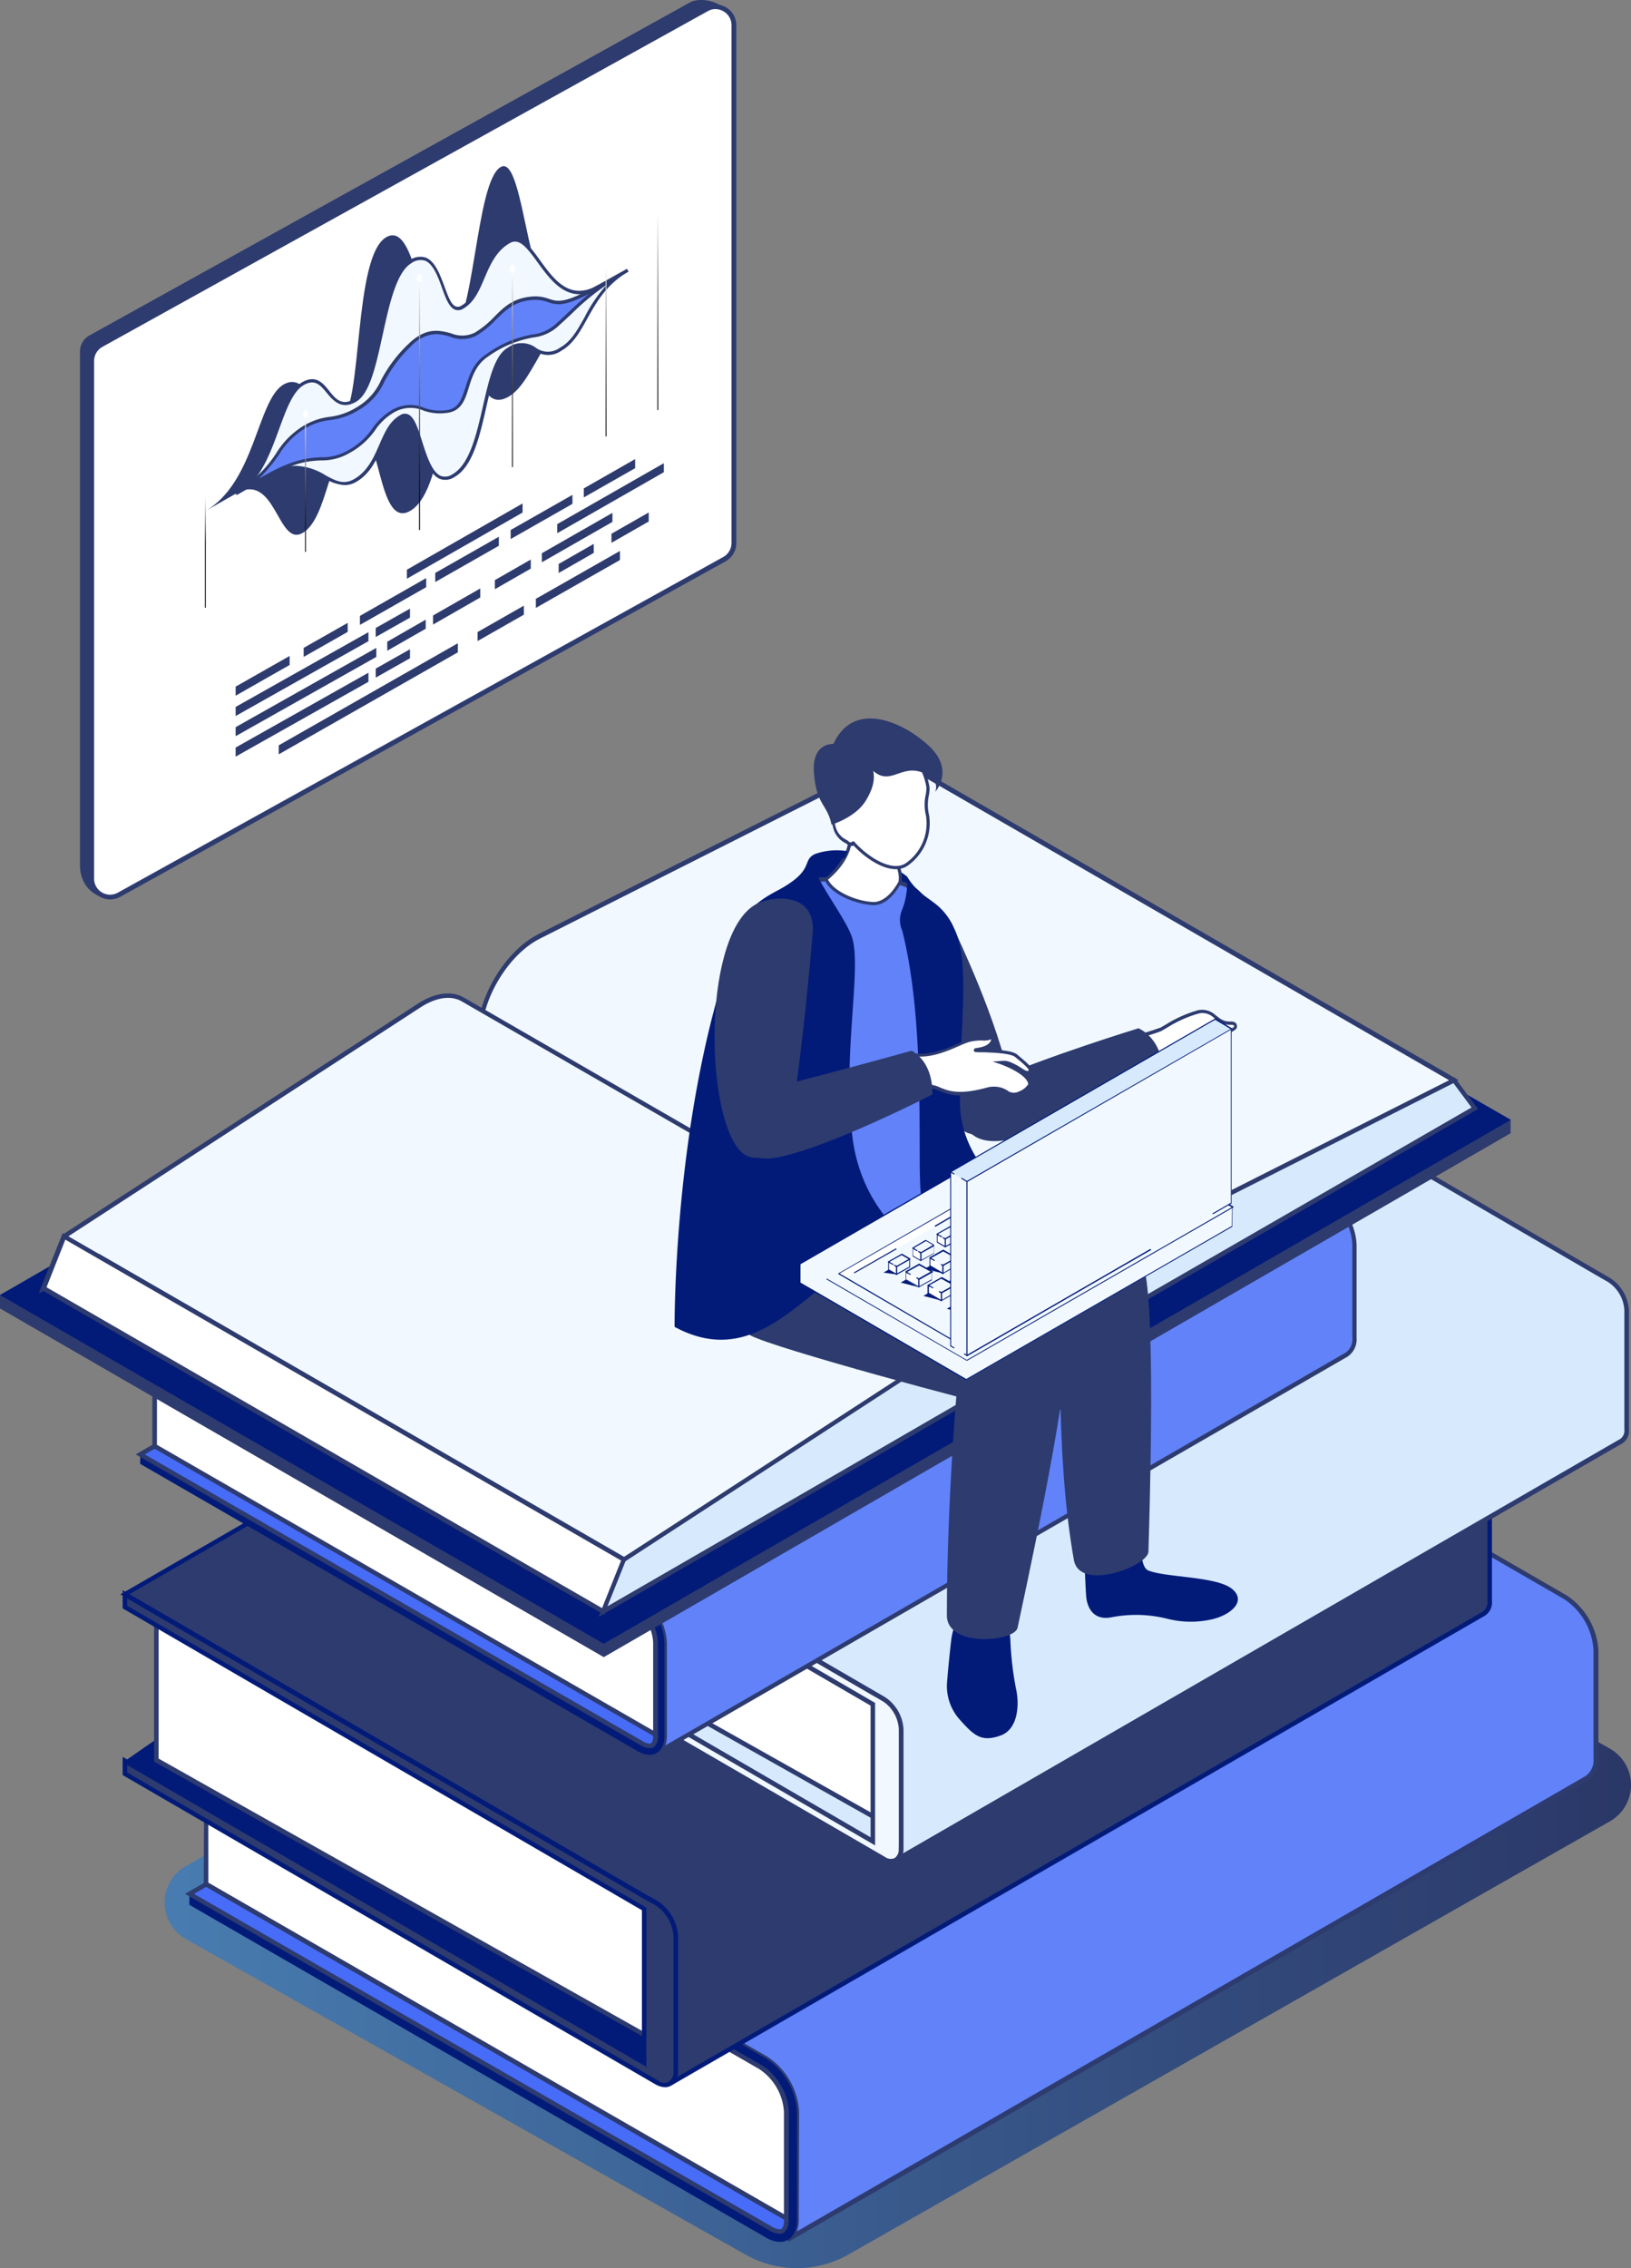<svg xmlns="http://www.w3.org/2000/svg" xmlns:xlink="http://www.w3.org/1999/xlink" viewBox="0 0 242.67 337.33" id="Businessmanmakingpresentation"><rect x="0" y="0" width="242.67" height="337.33" fill="#808080" stroke="none"/><defs><linearGradient id="b" x1="1299.64" x2="1517.82" y1="274.22" y2="274.22" gradientTransform="matrix(-1 0 0 1 1542.31 0)" gradientUnits="userSpaceOnUse"><stop offset="0" stop-color="#2a3767" class="stopColor2a3b67 svgShape"></stop><stop offset="1" stop-color="#487cb0" class="stopColor4861b0 svgShape"></stop></linearGradient><linearGradient id="c" x1="1827.72" x2="1827.72" y1="73.8" y2="80.67" gradientTransform="matrix(-1 0 0 1 1858.27 0)" gradientUnits="userSpaceOnUse"><stop offset="0" stop-color="#ffffff" class="stopColorffffff svgShape"></stop><stop offset=".12" stop-color="#e7e7e7" class="stopColore7e7e7 svgShape"></stop><stop offset=".38" stop-color="#aaaaaa" class="stopColoraaaaaa svgShape"></stop><stop offset=".74" stop-color="#494949" class="stopColor494949 svgShape"></stop><stop offset="1"></stop></linearGradient><linearGradient id="a" x1="1812.82" x2="1812.82" y1="82.09" y2="61.78" gradientTransform="matrix(-1 0 0 1 1858.27 0)" gradientUnits="userSpaceOnUse"><stop offset="0"></stop><stop offset=".09" stop-color="#060606" class="stopColor060606 svgShape"></stop><stop offset=".22" stop-color="#191919" class="stopColor191919 svgShape"></stop><stop offset=".36" stop-color="#373737" class="stopColor373737 svgShape"></stop><stop offset=".53" stop-color="#606060" class="stopColor606060 svgShape"></stop><stop offset=".71" stop-color="#969696" class="stopColor969696 svgShape"></stop><stop offset=".89" stop-color="#d6d6d6" class="stopColord6d6d6 svgShape"></stop><stop offset="1" stop-color="#ffffff" class="stopColorffffff svgShape"></stop></linearGradient><linearGradient id="d" x1="1795.85" x2="1795.85" y1="78.85" y2="41.46" xlink:href="#a"></linearGradient><linearGradient id="e" x1="1782.03" x2="1782.03" y1="69.49" y2="40.15" xlink:href="#a"></linearGradient><linearGradient id="f" x1="1768.1" x2="1768.1" y1="64.93" y2="39.62" xlink:href="#a"></linearGradient><linearGradient id="g" x1="1760.39" x2="1760.39" y1="61" y2="31.65" xlink:href="#a"></linearGradient></defs><g style="isolation:isolate" fill="#000000" class="color000000 svgShape"><g data-name="Layer 1" fill="#000000" class="color000000 svgShape"><path fill="url(#b)" d="M239.55,260.08,156.39,213.2a15.58,15.58,0,0,0-15.57,0L27.61,277.57a6.23,6.23,0,0,0,0,10.79l83.17,46.88a15.53,15.53,0,0,0,15.57,0l113.2-64.37A6.22,6.22,0,0,0,239.55,260.08Z"></path><path fill="#6282f9" d="M232.9,237.51a10.13,10.13,0,0,1,4.58,8l0,16a3.2,3.2,0,0,1-1.34,2.95L117.17,333.11a3.2,3.2,0,0,0,1.34-2.95l0-16a10.13,10.13,0,0,0-4.58-8L28.25,256.67,147.17,188Z" class="colorf96266 svgShape"></path><path fill="#2d3b6f" d="M117.34,333.4l-.34-.58a2.88,2.88,0,0,0,1.17-2.66l0-16a9.73,9.73,0,0,0-4.41-7.66L27.58,256.67l119.59-69,.17.1,85.73,49.49a10.53,10.53,0,0,1,4.75,8.25l0,16a3.55,3.55,0,0,1-1.51,3.25L117.35,333.4h0ZM28.93,256.67l85.22,49.2a10.53,10.53,0,0,1,4.75,8.25l-.05,16a4.73,4.73,0,0,1-.3,1.76l117.38-67.75a2.9,2.9,0,0,0,1.16-2.66l0-16a9.74,9.74,0,0,0-4.41-7.66l-85.56-49.4Z" class="color2d426f svgShape"></path><path fill="#021b79" d="M30.76,280.14l5-8.58-5-11.56-2.5-1.43,0-1.9L114,306.16a10.13,10.13,0,0,1,4.58,8l0,16c0,2.92-2.06,4.1-4.61,2.63L28.18,283.3v-1.63Z" class="color022f5b svgShape"></path><path fill="#476cf8" d="M36.32,272.94,30.72,260l82.49,47.49a7.88,7.88,0,0,1,2.68,2.85,8,8,0,0,1,1.14,3.77l0,16.05a1.89,1.89,0,0,1-.58,1.63,1.91,1.91,0,0,1-1.73-.33L28.18,281.67l2.49-1.44Z" class="colorf84748 svgShape"></path><path fill="#2d3b6f" d="M116,332.23a3.09,3.09,0,0,1-1.47-.47l-87-50.09,2.94-1.7,5.49-7.08L30,259.19l83.38,48a8.1,8.1,0,0,1,2.8,3,8.22,8.22,0,0,1,1.19,3.93l-.05,16.05a2.12,2.12,0,0,1-.75,1.92A1.16,1.16,0,0,1,116,332.23ZM28.86,281.67l86,49.5c.67.39,1.19.44,1.39.33s.41-.58.41-1.34l0-16.05a8.24,8.24,0,0,0-3.65-6.33l-81.6-47L36.71,273l-5.87,7.54Z" class="color2d426f svgShape"></path><path fill="#ffffff" d="M113.21,307.49a7.88,7.88,0,0,1,2.68,2.85,8,8,0,0,1,1.14,3.77l0,15.82-86.31-49.7,0-20.23Z" class="colorffffff svgShape"></path><path fill="#2d3b6f" d="M117.32,330.51l-87-50.08.06-21,83,47.79a8.1,8.1,0,0,1,2.8,3,8.22,8.22,0,0,1,1.19,3.93ZM31,280l85.64,49.31,0-15.24a8.24,8.24,0,0,0-3.65-6.33h0l-82-47.2Z" class="color2d426f svgShape"></path><path fill="#ffffff" d="M42.35,259.55c-.26.15-.26.4,0,.55l65.25,37.67a1,1,0,0,0,1,0,11.1,11.1,0,0,1,10.07,0,1,1,0,0,0,1,0c37.61-21.85,22.92-13.29,98.41-57.16.26-.15.25-.39,0-.54-2.78-1.61-2.8-4.23,0-5.84.26-.15.27-.39,0-.55L152.69,196a1,1,0,0,0-.95,0,11.1,11.1,0,0,1-10.07,0,1,1,0,0,0-.94,0L42.32,253.17c-.26.15-.25.39,0,.55C45.11,255.32,45.12,257.94,42.35,259.55Zm1.36-6.09,97.51-56.64a13.47,13.47,0,0,0,11,0L216.54,234c-2.68,1.82-2.65,4.53,0,6.35L119.07,297a13.48,13.48,0,0,0-11,0L43.76,259.81C46.43,258,46.42,255.28,43.71,253.46Z" class="colorffffff svgShape"></path><path fill="#2d3b6f" d="M119.11,298.23a1.31,1.31,0,0,1-.65-.17,10.76,10.76,0,0,0-9.73,0,1.37,1.37,0,0,1-1.29,0L42.19,260.39a.67.67,0,0,1-.37-.56.66.66,0,0,1,.36-.57h0a2.75,2.75,0,0,0,0-5.25.68.68,0,0,1-.37-.57.65.65,0,0,1,.36-.56l42.41-24.64,56-32.52a1.35,1.35,0,0,1,1.28,0,10.76,10.76,0,0,0,9.73,0,1.34,1.34,0,0,1,1.29,0l65.26,37.67a.65.65,0,0,1,.36.56.67.67,0,0,1-.37.57,2.76,2.76,0,0,0,0,5.25.69.69,0,0,1,.38.58.68.68,0,0,1-.37.56l-68.73,39.92-29.67,17.24A1.38,1.38,0,0,1,119.11,298.23Zm-5.52-2a10.57,10.57,0,0,1,5.21,1.25.72.72,0,0,0,.61,0l29.67-17.23,68.69-39.9a3.89,3.89,0,0,1-2.23-3.21,3.78,3.78,0,0,1,2.2-3.18L152.52,196.3a.72.72,0,0,0-.61,0,11.5,11.5,0,0,1-10.41,0,.67.67,0,0,0-.6,0l-56,32.52L42.53,253.43a3.89,3.89,0,0,1,2.23,3.21,3.84,3.84,0,0,1-2.2,3.18l65.22,37.66a.72.72,0,0,0,.61,0A10.48,10.48,0,0,1,113.59,296.23ZM42.48,259.87Zm76.61,37.48-.17-.08a13.17,13.17,0,0,0-10.67,0l-.16.08-65-37.51.45-.3a3.65,3.65,0,0,0,1.85-2.88,3.71,3.71,0,0,0-1.89-2.91l-.45-.31.47-.27,40.2-23.35,57.3-33.29.16-.09.16.08a13.2,13.2,0,0,0,10.68,0l.16-.08,65,37.5-.44.31a3.64,3.64,0,0,0-1.85,2.88,3.71,3.71,0,0,0,1.89,2.91l.45.31-.47.27-35.53,20.63-62,36Zm-5.52-1.91a13.06,13.06,0,0,1,5.49,1.14l61.82-35.91L216,240.29a4.11,4.11,0,0,1-1.75-3.16,4.07,4.07,0,0,1,1.71-3.13l-63.74-36.8a13.78,13.78,0,0,1-10.94,0L84.09,230.4,44.33,253.49a4.09,4.09,0,0,1,1.76,3.16,4,4,0,0,1-1.72,3.12l63.74,36.8A13.08,13.08,0,0,1,113.57,295.44Z" class="color2d426f svgShape"></path><path fill="#ffffff" d="M120.94,221.78l16.57-9.28a3.39,3.39,0,0,1,3.36,0l43.88,25.33a3.4,3.4,0,0,1,0,5.91L168.14,253a3.39,3.39,0,0,1-3.36,0L120.9,227.69A3.4,3.4,0,0,1,120.94,221.78Z" class="colorffffff svgShape"></path><path fill="#2d3b6f" d="M166.48,253.81a3.64,3.64,0,0,1-1.87-.5L120.73,228a3.73,3.73,0,0,1,0-6.49l16.57-9.29a3.75,3.75,0,0,1,3.7,0l43.88,25.33a3.74,3.74,0,0,1,0,6.5l-16.57,9.28A3.72,3.72,0,0,1,166.48,253.81Zm-27.31-41.4a3.07,3.07,0,0,0-1.5.38l-16.57,9.29a3.06,3.06,0,0,0,0,5.32L165,252.73a3.07,3.07,0,0,0,3,0l16.58-9.28a3,3,0,0,0,1.56-2.65,3,3,0,0,0-1.53-2.67L140.7,212.81A3.07,3.07,0,0,0,139.17,212.41Z" class="color2d426f svgShape"></path><polygon fill="#021b79" points="216.94 222.77 95.84 306.81 18.58 261.91 139.68 177.87 216.94 222.77" class="color022f5b svgShape"></polygon><polygon fill="#ffffff" points="97.82 303.73 23.27 261.75 23.27 239.29 97.09 281.9 97.82 303.73" class="colorffffff svgShape"></polygon><path fill="#2d3b6f" d="M98.18,304.32l-.52-.3L22.93,262V238.71l74.5,43ZM23.6,261.55l73.87,41.59-.71-21L23.6,239.88Z" class="color2d426f svgShape"></path><polygon fill="#4a5271" points="178.81 215.99 171.06 220.46 123.77 192.98 131.51 188.51 178.81 215.99" class="color4a6b71 svgShape"></polygon><polygon fill="#4a5271" points="105.63 252.26 102.02 254.34 65.05 232.85 68.66 230.77 105.63 252.26" class="color4a6b71 svgShape"></polygon><polygon fill="#4a5271" points="91.71 254.72 88.11 256.8 60.76 240.92 64.37 238.83 91.71 254.72" class="color4a6b71 svgShape"></polygon><polygon fill="#4a5271" points="178.81 215.99 171.06 220.46 123.77 192.98 131.51 188.51 178.81 215.99" class="color4a6b71 svgShape"></polygon><polygon fill="#4a5271" points="105.63 252.26 102.02 254.34 65.05 232.85 68.66 230.77 105.63 252.26" class="color4a6b71 svgShape"></polygon><polygon fill="#4a5271" points="91.71 254.72 88.11 256.8 60.76 240.92 64.37 238.83 91.71 254.72" class="color4a6b71 svgShape"></polygon><polygon fill="#4a5271" points="178.81 215.99 171.06 220.46 123.77 192.98 131.51 188.51 178.81 215.99" class="color4a6b71 svgShape"></polygon><polygon fill="#4a5271" points="105.63 252.26 102.02 254.34 65.05 232.85 68.66 230.77 105.63 252.26" class="color4a6b71 svgShape"></polygon><polygon fill="#4a5271" points="91.71 254.72 88.11 256.8 60.76 240.92 64.37 238.83 91.71 254.72" class="color4a6b71 svgShape"></polygon><polygon fill="#4a5271" points="178.81 215.99 171.06 220.46 123.77 192.98 131.51 188.51 178.81 215.99" class="color4a6b71 svgShape"></polygon><polygon fill="#4a5271" points="105.63 252.26 102.02 254.34 65.05 232.85 68.66 230.77 105.63 252.26" class="color4a6b71 svgShape"></polygon><polygon fill="#4a5271" points="91.71 254.72 88.11 256.8 60.76 240.92 64.37 238.83 91.71 254.72" class="color4a6b71 svgShape"></polygon><polygon fill="#4a5271" points="178.81 215.99 171.06 220.46 123.77 192.98 131.51 188.51 178.81 215.99" class="color4a6b71 svgShape"></polygon><polygon fill="#4a5271" points="105.63 252.26 102.02 254.34 65.05 232.85 68.66 230.77 105.63 252.26" class="color4a6b71 svgShape"></polygon><polygon fill="#4a5271" points="91.71 254.72 88.11 256.8 60.76 240.92 64.37 238.83 91.71 254.72" class="color4a6b71 svgShape"></polygon><polygon fill="#4a5271" points="178.81 215.99 171.06 220.46 123.77 192.98 131.51 188.51 178.81 215.99" class="color4a6b71 svgShape"></polygon><polygon fill="#4a5271" points="105.63 252.26 102.02 254.34 65.05 232.85 68.66 230.77 105.63 252.26" class="color4a6b71 svgShape"></polygon><polygon fill="#4a5271" points="91.71 254.72 88.11 256.8 60.76 240.92 64.37 238.83 91.71 254.72" class="color4a6b71 svgShape"></polygon><polygon fill="#4a5271" points="178.81 215.99 171.06 220.46 123.77 192.98 131.51 188.51 178.81 215.99" class="color4a6b71 svgShape"></polygon><polygon fill="#4a5271" points="105.63 252.26 102.02 254.34 65.05 232.85 68.66 230.77 105.63 252.26" class="color4a6b71 svgShape"></polygon><polygon fill="#4a5271" points="91.71 254.72 88.11 256.8 60.76 240.92 64.37 238.83 91.71 254.72" class="color4a6b71 svgShape"></polygon><polygon fill="#4a5271" points="178.81 215.99 171.06 220.46 123.77 192.98 131.51 188.51 178.81 215.99" class="color4a6b71 svgShape"></polygon><polygon fill="#4a5271" points="105.63 252.26 102.02 254.34 65.05 232.85 68.66 230.77 105.63 252.26" class="color4a6b71 svgShape"></polygon><polygon fill="#4a5271" points="91.71 254.72 88.11 256.8 60.76 240.92 64.37 238.83 91.71 254.72" class="color4a6b71 svgShape"></polygon><polygon fill="#4a5271" points="178.81 215.99 171.06 220.46 123.77 192.98 131.51 188.51 178.81 215.99" class="color4a6b71 svgShape"></polygon><polygon fill="#4a5271" points="105.63 252.26 102.02 254.34 65.05 232.85 68.66 230.77 105.63 252.26" class="color4a6b71 svgShape"></polygon><polygon fill="#4a5271" points="91.71 254.72 88.11 256.8 60.76 240.92 64.37 238.83 91.71 254.72" class="color4a6b71 svgShape"></polygon><polygon fill="#4a5271" points="178.81 215.99 171.06 220.46 123.77 192.98 131.51 188.51 178.81 215.99" class="color4a6b71 svgShape"></polygon><polygon fill="#4a5271" points="105.63 252.26 102.02 254.34 65.05 232.85 68.66 230.77 105.63 252.26" class="color4a6b71 svgShape"></polygon><polygon fill="#4a5271" points="91.71 254.72 88.11 256.8 60.76 240.92 64.37 238.83 91.71 254.72" class="color4a6b71 svgShape"></polygon><polygon fill="#4a5271" points="178.81 215.99 171.06 220.46 123.77 192.98 131.51 188.51 178.81 215.99" class="color4a6b71 svgShape"></polygon><polygon fill="#4a5271" points="105.63 252.26 102.02 254.34 65.05 232.85 68.66 230.77 105.63 252.26" class="color4a6b71 svgShape"></polygon><polygon fill="#4a5271" points="91.71 254.72 88.11 256.8 60.76 240.92 64.37 238.83 91.71 254.72" class="color4a6b71 svgShape"></polygon><polygon fill="#ffffff" points="178.81 215.99 171.06 220.46 123.77 192.98 131.51 188.51 178.81 215.99" class="colorffffff svgShape"></polygon><path fill="#2d3b6f" d="M171.06,220.85l-.16-.09L123.1,193l8.42-4.86.16.1L179.48,216ZM124.45,193l46.62,27.09,7.06-4.08L131.51,188.9Z" class="color2d426f svgShape"></path><polygon fill="#ffffff" points="105.63 252.26 102.02 254.34 65.05 232.85 68.66 230.77 105.63 252.26" class="colorffffff svgShape"></polygon><path fill="#2d3b6f" d="M102 254.73l-.17-.1L64.37 232.85l4.29-2.47.17.1 37.47 21.78zm-36.3-21.87L102 254l2.93-1.69-36.29-21.1zM95.84 283.91L18.59 239V237.1L95.84 282s6.27 3.23 6.27 5.09L100.56 308c0 1.86-1.3 2.62-2.91 1.7L18.59 263.83v-1.92l77.26 44.9z" class="color2d426f svgShape"></path><path fill="#021b79" d="M98.94,310.42a3,3,0,0,1-1.45-.44L18.25,264v-2.71l.51.3,76.75,44.6V284.1L18.25,239.21v-2.7l.51.29L96,281.7c.65.33,6.44,3.37,6.44,5.38L100.9,308a2.34,2.34,0,0,1-1,2.16A1.75,1.75,0,0,1,98.94,310.42Zm-80-46.78,78.9,45.75a1.45,1.45,0,0,0,2.4-1.4l1.55-20.94c0-1.17-3.73-3.54-6.08-4.76L18.92,237.68v1.14l77.25,44.9V307.4l-.51-.3L18.92,262.5Z" class="color022f5b svgShape"></path><path fill="#2d3b6f" d="M218.75,213.12l-1.81-1-77.26-44.9L18.58,237.1,95.84,282l1.81,1a6.41,6.41,0,0,1,2.91,5V308a2.08,2.08,0,0,1-.86,1.9L220.8,240a2.05,2.05,0,0,0,.86-1.9V218.15A6.43,6.43,0,0,0,218.75,213.12Z" class="color2d426f svgShape"></path><path fill="#021b79" d="M99.87,310.18l-.34-.59h0a1.76,1.76,0,0,0,.68-1.6V288.07a6,6,0,0,0-2.73-4.74l-1.82-1-77.76-45.2,121.77-70.3.17.1,77.26,44.9,1.81,1a6.82,6.82,0,0,1,3.07,5.33v19.92a2.36,2.36,0,0,1-1,2.19L99.88,310.17ZM19.26,237.1,96,281.7l1.81,1a6.77,6.77,0,0,1,3.08,5.33V308a3.41,3.41,0,0,1-.1.87l119.83-69.18a1.77,1.77,0,0,0,.69-1.61V218.15a6,6,0,0,0-2.74-4.74l-1.81-1-77.09-44.8Z" class="color022f5b svgShape"></path><path fill="#ffffff" d="M99.17,220a5.25,5.25,0,0,0,5.24,5.24,6.31,6.31,0,0,0,.76-.07l3,6.48a5.24,5.24,0,1,0,8.75,3.89,5.61,5.61,0,0,0-.16-1.24l10.8-6.24a5.24,5.24,0,1,0,3.54-9.1,5.29,5.29,0,0,0-1.13.13l-8.72-10.82a5.19,5.19,0,0,0,.92-3,5.25,5.25,0,1,0-9.93,2.33l-6.13,7.42a5.08,5.08,0,0,0-1.71-.31A5.25,5.25,0,0,0,99.17,220Zm27.25,1.89-10.5-1.62,1.78-9.79a5.6,5.6,0,0,0,1.25-.33l8.39,10.41A5.35,5.35,0,0,0,126.42,221.93Zm-12.42,9,1.39-7.65,10.53,1.63a4.94,4.94,0,0,0,.12.67l-10.78,6.22A5.24,5.24,0,0,0,114,230.89Zm-1-11-3.38-.52a5.13,5.13,0,0,0-1-2.49l5.76-7a4.56,4.56,0,0,0,.44.24Zm-5.09,4.1a5.19,5.19,0,0,0,1.26-1.67l3.3.51-1.38,7.61h-.19Z" class="colorffffff svgShape"></path><path fill="#2d3b6f" d="M111.68,241.17a5.57,5.57,0,0,1-3.91-9.55l-2.8-6c-.2,0-.38,0-.56,0a5.59,5.59,0,0,1,0-11.17,5.38,5.38,0,0,1,1.6.25l5.84-7.07a5.44,5.44,0,0,1-.51-2.28,5.59,5.59,0,1,1,10.34,2.94l8.44,10.46a5.69,5.69,0,0,1,1-.09,5.59,5.59,0,1,1-3.58,9.86l-10.38,6a5.16,5.16,0,0,1,.12,1.07A5.6,5.6,0,0,1,111.68,241.17Zm-6.37-16.32.17.22,3.11,6.71-.18.17a4.83,4.83,0,0,0-1.64,3.63,4.91,4.91,0,1,0,9.82,0,5.06,5.06,0,0,0-.15-1.16l-.06-.25,11.23-6.49.19.17a4.91,4.91,0,1,0,2.26-8.39l-.21,0-9-11.18.14-.2a4.91,4.91,0,1,0-9-2.77,4.82,4.82,0,0,0,.53,2.17l.1.2-6.42,7.77-.22-.07a4.72,4.72,0,0,0-1.6-.29,4.91,4.91,0,0,0,0,9.82,4.78,4.78,0,0,0,.65-.07Zm9.9,7.33L115,232a4.94,4.94,0,0,0-1.18-.81l-.23-.12,1.49-8.22,11.12,1.72,0,.25a3.19,3.19,0,0,0,.11.63l.06.25Zm-.84-1.47a5.56,5.56,0,0,1,.94.64l10.34-6,0-.2-10-1.54Zm-3.62.07-.18-.22-3.11-6.69.19-.17a4.77,4.77,0,0,0,1.19-1.57l.11-.23,3.89.6-1.49,8.2ZM108.29,224l2.57,5.55,1.19-6.51-2.71-.42A5.66,5.66,0,0,1,108.29,224Zm18.32-1.73-11.08-1.71,1.88-10.37.24,0a5.37,5.37,0,0,0,1.17-.3l.23-.1,8.75,10.84-.21.22a4.74,4.74,0,0,0-.87,1.24ZM116.32,220l9.91,1.53a5.36,5.36,0,0,1,.67-1l-8.06-10a6.18,6.18,0,0,1-.85.22Zm-3.07.21-4-.61,0-.26a4.81,4.81,0,0,0-1-2.32l-.16-.22,6.11-7.4.25.15c.13.07.26.15.41.22l.24.11ZM109.89,219l2.81.44,1.66-9.14L109,216.85A5.75,5.75,0,0,1,109.89,219Z" class="color2d426f svgShape"></path><polygon fill="#d7eafd" points="237.81 198.98 129.86 273.89 60.99 233.87 168.94 158.95 237.81 198.98" class="colord7e3fd svgShape"></polygon><path fill="#2d3b6f" d="M129.88,274.29l-.19-.11L60.36,233.89l.44-.3,108.12-75,.19.11L238.44,199l-.44.31ZM61.62,233.84l68.23,39.65L237.18,199,169,159.35Z" class="color2d426f svgShape"></path><polygon fill="#ffffff" points="131.63 271.14 65.17 233.72 65.17 213.7 130.98 251.69 131.63 271.14" class="colorffffff svgShape"></polygon><path fill="#2d3b6f" d="M132,271.73,64.83,233.92v-20.8l66.48,38.37ZM65.51,233.52l65.76,37-.62-18.66-65.14-37.6Z" class="color2d426f svgShape"></path><polygon fill="#4a5271" points="203.82 192.94 196.92 196.92 154.76 172.42 161.66 168.44 203.82 192.94" class="color4a6b71 svgShape"></polygon><polygon fill="#4a5271" points="138.59 225.26 135.37 227.12 102.42 207.97 105.63 206.11 138.59 225.26" class="color4a6b71 svgShape"></polygon><polygon fill="#4a5271" points="126.18 227.46 122.97 229.31 98.6 215.15 101.81 213.29 126.18 227.46" class="color4a6b71 svgShape"></polygon><polygon fill="#4a5271" points="203.82 192.94 196.92 196.92 154.76 172.42 161.66 168.44 203.82 192.94" class="color4a6b71 svgShape"></polygon><polygon fill="#4a5271" points="138.59 225.26 135.37 227.12 102.42 207.97 105.63 206.11 138.59 225.26" class="color4a6b71 svgShape"></polygon><polygon fill="#4a5271" points="126.18 227.46 122.97 229.31 98.6 215.15 101.81 213.29 126.18 227.46" class="color4a6b71 svgShape"></polygon><polygon fill="#4a5271" points="203.82 192.94 196.92 196.92 154.76 172.42 161.66 168.44 203.82 192.94" class="color4a6b71 svgShape"></polygon><polygon fill="#4a5271" points="138.59 225.26 135.37 227.12 102.42 207.97 105.63 206.11 138.59 225.26" class="color4a6b71 svgShape"></polygon><polygon fill="#4a5271" points="126.18 227.46 122.97 229.31 98.6 215.15 101.81 213.29 126.18 227.46" class="color4a6b71 svgShape"></polygon><polygon fill="#4a5271" points="203.82 192.94 196.92 196.92 154.76 172.42 161.66 168.44 203.82 192.94" class="color4a6b71 svgShape"></polygon><polygon fill="#4a5271" points="138.59 225.26 135.37 227.12 102.42 207.97 105.63 206.11 138.59 225.26" class="color4a6b71 svgShape"></polygon><polygon fill="#4a5271" points="126.18 227.46 122.97 229.31 98.6 215.15 101.81 213.29 126.18 227.46" class="color4a6b71 svgShape"></polygon><polygon fill="#4a5271" points="203.82 192.94 196.92 196.92 154.76 172.42 161.66 168.44 203.82 192.94" class="color4a6b71 svgShape"></polygon><polygon fill="#4a5271" points="138.59 225.26 135.37 227.12 102.42 207.97 105.63 206.11 138.59 225.26" class="color4a6b71 svgShape"></polygon><polygon fill="#4a5271" points="126.18 227.46 122.97 229.31 98.6 215.15 101.81 213.29 126.18 227.46" class="color4a6b71 svgShape"></polygon><polygon fill="#4a5271" points="203.82 192.94 196.92 196.92 154.76 172.42 161.66 168.44 203.82 192.94" class="color4a6b71 svgShape"></polygon><polygon fill="#4a5271" points="138.59 225.26 135.37 227.12 102.42 207.97 105.63 206.11 138.59 225.26" class="color4a6b71 svgShape"></polygon><polygon fill="#4a5271" points="126.18 227.46 122.97 229.31 98.6 215.15 101.81 213.29 126.18 227.46" class="color4a6b71 svgShape"></polygon><polygon fill="#4a5271" points="203.82 192.94 196.92 196.92 154.76 172.42 161.66 168.44 203.82 192.94" class="color4a6b71 svgShape"></polygon><polygon fill="#4a5271" points="138.59 225.26 135.37 227.12 102.42 207.97 105.63 206.11 138.59 225.26" class="color4a6b71 svgShape"></polygon><polygon fill="#4a5271" points="126.18 227.46 122.97 229.31 98.6 215.15 101.81 213.29 126.18 227.46" class="color4a6b71 svgShape"></polygon><polygon fill="#4a5271" points="203.82 192.94 196.92 196.92 154.76 172.42 161.66 168.44 203.82 192.94" class="color4a6b71 svgShape"></polygon><polygon fill="#4a5271" points="138.59 225.26 135.37 227.12 102.42 207.97 105.63 206.11 138.59 225.26" class="color4a6b71 svgShape"></polygon><polygon fill="#4a5271" points="126.18 227.46 122.97 229.31 98.6 215.15 101.81 213.29 126.18 227.46" class="color4a6b71 svgShape"></polygon><polygon fill="#4a5271" points="203.82 192.94 196.92 196.92 154.76 172.42 161.66 168.44 203.82 192.94" class="color4a6b71 svgShape"></polygon><polygon fill="#4a5271" points="138.59 225.26 135.37 227.12 102.42 207.97 105.63 206.11 138.59 225.26" class="color4a6b71 svgShape"></polygon><polygon fill="#4a5271" points="126.18 227.46 122.97 229.31 98.6 215.15 101.81 213.29 126.18 227.46" class="color4a6b71 svgShape"></polygon><polygon fill="#4a5271" points="203.82 192.94 196.92 196.92 154.76 172.42 161.66 168.44 203.82 192.94" class="color4a6b71 svgShape"></polygon><polygon fill="#4a5271" points="138.59 225.26 135.37 227.12 102.42 207.97 105.63 206.11 138.59 225.26" class="color4a6b71 svgShape"></polygon><polygon fill="#4a5271" points="126.18 227.46 122.97 229.31 98.6 215.15 101.81 213.29 126.18 227.46" class="color4a6b71 svgShape"></polygon><polygon fill="#4a5271" points="203.82 192.94 196.92 196.92 154.76 172.42 161.66 168.44 203.82 192.94" class="color4a6b71 svgShape"></polygon><polygon fill="#4a5271" points="138.59 225.26 135.37 227.12 102.42 207.97 105.63 206.11 138.59 225.26" class="color4a6b71 svgShape"></polygon><polygon fill="#4a5271" points="126.18 227.46 122.97 229.31 98.6 215.15 101.81 213.29 126.18 227.46" class="color4a6b71 svgShape"></polygon><polygon fill="#ffffff" points="138.59 225.26 135.37 227.12 102.42 207.97 105.63 206.11 138.59 225.26" class="colorffffff svgShape"></polygon><path fill="#2d3b6f" d="M135.37,227.51l-.17-.1L101.74,208l3.89-2.25.17.1,33.46,19.44ZM103.09,208l32.28,18.76,2.54-1.47L105.63,206.5Z" class="color2d426f svgShape"></path><polygon fill="#ffffff" points="126.18 227.46 122.97 229.31 98.6 215.15 101.81 213.29 126.18 227.46" class="colorffffff svgShape"></polygon><path fill="#2d3b6f" d="M123,229.7l-.17-.09L97.92,215.15l3.89-2.25.17.1,24.88,14.46Zm-23.7-14.55L123,228.92l2.54-1.46-23.7-13.77Z" class="color2d426f svgShape"></path><path fill="#f1f8ff" d="M129.86,253.48,61,213.46v-1.71l68.87,40s5.59,2.88,5.59,4.53l-1.38,18.64c0,1.66-1.16,2.33-2.59,1.52L61,235.58v-1.71l68.87,40Z" class="colorf1f3ff svgShape"></path><path fill="#2d3b6f" d="M132.63,277.14a2.72,2.72,0,0,1-1.32-.39l-70.65-41v-2.49l68.87,40V253.67l-68.87-40v-2.49l.51.29,68.87,40c.95.48,5.76,3.05,5.76,4.82L134.41,275a2.13,2.13,0,0,1-.93,1.95A1.68,1.68,0,0,1,132.63,277.14ZM61.34,235.38l70.31,40.78a1.49,1.49,0,0,0,1.49.18,1.54,1.54,0,0,0,.59-1.4l1.39-18.66c0-1-3.17-3-5.41-4.21L61.34,212.33v.93l68.86,40v21.2l-.51-.3L61.33,234.46Z" class="color2d426f svgShape"></path><path fill="#d7eafd" d="M239.43,190.37l-1.62-.92-68.87-40L61,211.75l68.87,40,1.62.92a5.74,5.74,0,0,1,2.59,4.49v17.76a1.82,1.82,0,0,1-.77,1.69l108-62.32a1.84,1.84,0,0,0,.77-1.69V194.86A5.74,5.74,0,0,0,239.43,190.37Z" class="colord7e3fd svgShape"></path><path fill="#2d3b6f" d="M133.47,276.93l-.34-.59h0a1.51,1.51,0,0,0,.6-1.4V257.18a5.34,5.34,0,0,0-2.42-4.19l-1.61-.93L60.32,211.74,168.94,149l.17.1,70.49,41a6.1,6.1,0,0,1,2.76,4.78v17.76a2.15,2.15,0,0,1-.94,2L133.47,276.92Zm-71.8-65.18,70,40.65a6.11,6.11,0,0,1,2.76,4.78v17.76a3.08,3.08,0,0,1-.07.7L241.08,214a1.52,1.52,0,0,0,.6-1.4V194.86a5.34,5.34,0,0,0-2.42-4.19l-1.62-.93-68.7-39.93Z" class="color2d426f svgShape"></path><path fill="#ffffff" d="M132.83,196.54a4.68,4.68,0,0,0,4.68,4.68,4.9,4.9,0,0,0,.67-.07l2.68,5.78a4.67,4.67,0,1,0,7.8,3.47,5,5,0,0,0-.14-1.11l9.62-5.56a4.67,4.67,0,1,0,2.16-8l-7.78-9.65a4.59,4.59,0,0,0,.82-2.64,4.68,4.68,0,1,0-8.85,2.08L139,192.14a4.55,4.55,0,0,0-1.52-.28A4.68,4.68,0,0,0,132.83,196.54Zm24.29,1.69-9.36-1.45,1.59-8.73a4.13,4.13,0,0,0,1.11-.29l7.48,9.28A4.94,4.94,0,0,0,157.12,198.23Zm-11.07,8,1.24-6.82,9.39,1.45a4.17,4.17,0,0,0,.1.6l-9.6,5.54A4.81,4.81,0,0,0,146.05,206.22Zm-.91-9.84-3-.47a4.59,4.59,0,0,0-.93-2.22l5.13-6.22a3.11,3.11,0,0,0,.4.22ZM140.59,200a4.6,4.6,0,0,0,1.13-1.49l2.94.45-1.23,6.78-.17,0Z" class="colorffffff svgShape"></path><path fill="#2d3b6f" d="M144,215.41a5,5,0,0,1-3.52-8.56L138,201.52a4.07,4.07,0,0,1-.47,0,5,5,0,1,1,0-10,4.8,4.8,0,0,1,1.41.22l5.17-6.27a5,5,0,1,1,9.59-2,4.94,4.94,0,0,1-.74,2.62l7.49,9.3a5,5,0,1,1-2.33,8.78l-9.2,5.32a4.49,4.49,0,0,1,.1.94A5,5,0,0,1,144,215.41Zm-5.65-14.62.16.22,2.79,6-.19.16a4.33,4.33,0,1,0,7.23,3.22,4.4,4.4,0,0,0-.13-1l-.06-.25,10.06-5.81.18.17A4.34,4.34,0,1,0,161.3,196a4.44,4.44,0,0,0-.93.11l-.2,0-8.07-10,.14-.21a4.28,4.28,0,0,0,.76-2.45,4.34,4.34,0,1,0-8.21,1.93l.1.2-5.75,7-.22-.07a4.1,4.1,0,0,0-1.41-.26,4.34,4.34,0,1,0,0,8.68,3.68,3.68,0,0,0,.57-.06Zm8.8,6.62-.19-.17a4.37,4.37,0,0,0-1-.72l-.23-.11L147,199l10,1.54,0,.26a4.86,4.86,0,0,0,.1.55l.06.25Zm-.7-1.38a5.56,5.56,0,0,1,.79.55l9.18-5.3a.69.69,0,0,1,0-.13l-8.82-1.37Zm-3.3.13-.17-.23-2.78-6,.19-.16a4.44,4.44,0,0,0,1-1.39l.1-.23,3.54.55-1.34,7.37Zm-2.13-6,2.24,4.82,1-5.66-2.36-.36A4.82,4.82,0,0,1,141,200.11Zm16.31-1.51-9.94-1.54,1.69-9.31.24,0a4.27,4.27,0,0,0,1-.27l.24-.1,7.83,9.71-.21.22a4.31,4.31,0,0,0-.77,1.1Zm-9.15-2.1,8.77,1.36a5.06,5.06,0,0,1,.57-.83l-7.15-8.86a5.64,5.64,0,0,1-.71.18Zm-2.75.26-3.59-.56,0-.25a4.35,4.35,0,0,0-.87-2.06l-.16-.21,5.49-6.64.25.14a3.24,3.24,0,0,0,.36.2l.24.11Zm-3-1.15,2.44.38,1.45-8-4.69,5.68A5,5,0,0,1,142.42,195.61Z" class="color2d426f svgShape"></path><path fill="#6282f9" d="M197.58,178.2l-74-42.73L20.93,194.73l74,42.73a8.71,8.71,0,0,1,3.95,6.86l0,13.85a2.75,2.75,0,0,1-1.16,2.55l102.66-59.26a2.79,2.79,0,0,0,1.16-2.55l0-13.85A8.72,8.72,0,0,0,197.58,178.2Z" class="colorf96266 svgShape"></path><path fill="#2d3b6f" d="M97.85,261l-.34-.58h0a2.47,2.47,0,0,0,1-2.26l0-13.85a8.37,8.37,0,0,0-3.78-6.57l-74.51-43,103.33-59.65.17.1,74,42.72a9.12,9.12,0,0,1,4.12,7.16l0,13.86a3.1,3.1,0,0,1-1.33,2.83ZM21.6,194.73l73.5,42.43a9.14,9.14,0,0,1,4.12,7.16l0,13.85a4.41,4.41,0,0,1-.22,1.42l101.21-58.42a2.45,2.45,0,0,0,1-2.26l0-13.85a8.38,8.38,0,0,0-3.79-6.57l-73.83-42.63Z" class="color2d426f svgShape"></path><path fill="#021b79" d="M94.93,237.46l-74-42.73,0,1.64,2.15,1.23,4.34,10L23.09,215l-2.23,1.31v1.41l74,42.72c2.2,1.27,4,.26,4-2.27l0-13.85A8.71,8.71,0,0,0,94.93,237.46Z" class="color022f5b svgShape"></path><path fill="#476cf8" d="M94.26,238.6l-71.21-41,4.83,11.17L23,215.07l-2.15,1.24,74.66,43a1.67,1.67,0,0,0,1.5.28,1.63,1.63,0,0,0,.5-1.41l0-13.85a7.38,7.38,0,0,0-3.3-5.72Z" class="colorf84748 svgShape"></path><path fill="#2d3b6f" d="M96.64,260a2.74,2.74,0,0,1-1.29-.41L20.19,216.31l2.59-1.5,4.71-6.08L22.34,196.8l72.09,41.51a7.73,7.73,0,0,1,3.47,6l0,13.85a1.92,1.92,0,0,1-.67,1.7A1.09,1.09,0,0,1,96.64,260Zm-75.1-43.69L95.69,259c.57.32,1,.37,1.16.28s.33-.48.33-1.12l0-13.85a6.52,6.52,0,0,0-.94-3.09,6.61,6.61,0,0,0-2.18-2.34L23.77,198.41l4.5,10.41-5.09,6.55Z" class="color2d426f svgShape"></path><path fill="#ffffff" d="M94.26,238.6l-71.2-41,0,17.47L97.52,258l0-13.65a7.38,7.38,0,0,0-3.3-5.72Z" class="colorffffff svgShape"></path><path fill="#2d3b6f" d="M97.86,258.56,22.67,215.27l0-18.25,71.71,41.29a7.73,7.73,0,0,1,3.47,6ZM23.35,214.88l73.83,42.51,0-13.07a6.52,6.52,0,0,0-.94-3.09,6.61,6.61,0,0,0-2.18-2.34l-70.7-40.7Z" class="color2d426f svgShape"></path><path fill="#0575e6" d="M184.67,175.36c.23-.13.23-.34,0-.47l-56.33-32.52a.85.85,0,0,0-.82,0,9.6,9.6,0,0,1-8.7,0,.86.86,0,0,0-.81,0L33.07,191.71c-.23.13-.22.34,0,.47,2.4,1.39,2.41,3.65,0,5-.23.13-.23.34,0,.47l56.33,32.53a.89.89,0,0,0,.81,0,9.62,9.62,0,0,1,8.71,0,.89.89,0,0,0,.81,0c32.47-18.87,19.79-11.48,85-49.35.23-.13.22-.34,0-.47C182.29,179,182.28,176.75,184.67,175.36ZM99.32,229.51a11.66,11.66,0,0,0-9.47,0L34.31,197.44c2.31-1.57,2.3-3.91,0-5.48l84.18-48.9a11.62,11.62,0,0,0,9.47,0l55.54,32.06c-2.31,1.58-2.29,3.92,0,5.49Z" class="color4b7fc2 svgShape"></path><path fill="#0575e6" d="M156,178.49l-37.88-21.87a2.94,2.94,0,0,0-2.9,0l-14.3,8a2.94,2.94,0,0,0,0,5.11l37.88,21.86a2.91,2.91,0,0,0,2.9,0l14.31-8A2.94,2.94,0,0,0,156,178.49Z" class="color4b7fc2 svgShape"></path><path fill="#2d3b6f" d="M77.48,149.85l-1.72-1-16.58,9.57,1.7,1L0,192.6v2l89.83,51.86L149,212.28h0c6-.41,11.59-3.11,16.58-9.57h0l59.18-34.17v-2l-89.84-49.88Z" class="color2d426f svgShape"></path><polygon fill="#021b79" points="0 192.6 89.83 244.47 151.57 208.82 61.74 156.95 0 192.6" class="color022f5b svgShape"></polygon><polygon fill="#021b79" points="73.2 150.33 163.04 202.2 224.78 166.55 134.94 114.68 73.2 150.33" class="color022f5b svgShape"></polygon><path fill="#f1f8ff" d="M80.2,139.25c-4.83,2.45-8.9,9.23-8.9,14.81l83.29,48.18,61.75-41.58-83.28-48.09Z" class="colorf1f3ff svgShape"></path><path fill="#2d3b6f" d="M154.6,202.64l-.18-.1L84.15,161.88C71,154.25,71,154.25,71,154.06c0-5.69,4.15-12.61,9.07-15.11h0l53-26.76.16.09L217,160.63Zm-83-48.78,82.93,48,61.13-41.17L133.05,113l-52.7,26.59C75.69,141.92,71.74,148.44,71.64,153.86Z" class="color2d426f svgShape"></path><path fill="#f1f8ff" d="M62.41,149.52,9.55,183.88,6.46,191.6l8.23-4.75L92.83,232l59.3-35.25L68.85,148.63C67.21,147.68,64.91,147.9,62.41,149.52Z" class="colorf1f3ff svgShape"></path><path fill="#2d3b6f" d="M92.84,232.35l-.18-.09-78-45-8.9,5.14,3.48-8.73.09-.06,52.87-34.36c2.5-1.62,5-1.94,6.79-.9L152.8,196.7ZM14.69,186.46l.17.09,78,45,58.63-34.86L68.68,148.92c-1.58-.92-3.8-.59-6.08.88L9.82,184.1l-2.68,6.71Z" class="color2d426f svgShape"></path><polygon fill="#ffffff" points="6.46 191.59 89.75 239.68 92.83 231.96 9.55 183.88 6.46 191.59" class="colorffffff svgShape"></polygon><path fill="#2d3b6f" d="M89.92,240.17,6,191.74l3.34-8.35,83.88,48.43Zm-83-48.72,82.69,47.74,2.83-7.08L9.72,184.37Z" class="color2d426f svgShape"></path><path fill="#d7eafd" d="M163.48,187.33c-4.83,2.46-8.89,9.23-8.89,14.81,0,.1,64.84-37.33,64.84-37.33l-3.09-4.15Z" class="colord7e3fd svgShape"></path><path fill="#2d3b6f" d="M154.47,202.45a.06.06,0,0,1-.05,0l-.17-.09v-.2c0-5.69,4.15-12.61,9.07-15.11h0l53.11-26.81,3.48,4.69-.32.19C158.41,200.43,154.87,202.45,154.47,202.45Zm9.16-14.81c-4.55,2.31-8.42,8.58-8.69,13.92,5.75-3.23,59.26-34.12,64-36.85l-2.69-3.62Z" class="color2d426f svgShape"></path><path fill="#d7eafd" d="M152.13,196.71c-1.63-.94-3.93-.73-6.43.89L92.83,232l-3.08,7.72s64.84-37.44,64.84-37.54C154.59,199.46,153.65,197.58,152.13,196.71Z" class="colord7e3fd svgShape"></path><path fill="#2d3b6f" d="M89.07,240.46l3.49-8.72.09-.06,52.86-34.36c2.51-1.62,5-1.95,6.79-.9s2.63,3,2.63,5.72c0,.28,0,.3-65,37.83Zm4-8.27-2.69,6.71c7.41-4.28,60.65-35,63.83-36.94,0-2.37-.85-4.13-2.29-5h0c-1.58-.91-3.8-.59-6.08.89Z" class="color2d426f svgShape"></path><path fill="#021b79" d="M170.87,233.58c2.71,1.07,10.26.85,12.5,2.78s-.58,4-3.29,4.53a14.16,14.16,0,0,1-6.33-.12,19.16,19.16,0,0,0-8.36-.24c-3.07.6-3.69-2-3.78-3.08s-.22-4.42-.22-4.42l8.44-2.64S169.74,233.14,170.87,233.58Z" class="color022f5b svgShape"></path><path fill="#2d3b6f" d="M170.46,189.71c1.46,8.14.53,37,.41,41.07-.06,2.14-10.23,6-11.09,1.24-2.91-16.29-1.86-36.61-1.86-38.75C157.94,186.75,169.54,184.59,170.46,189.71Z" class="color2d426f svgShape"></path><path fill="#2d3b6f" d="M127.8,174.33c16.53,1.51,37.56,9.79,39.44,11.17,7.28,5.35,1.28,13.26-3.93,13-4-.17-37.66-1.92-41.24-3.78C108.87,187.89,114.67,173.13,127.8,174.33Z" class="color2d426f svgShape"></path><path fill="#021b79" d="M141.54,243.83a9.23,9.23,0,0,1,.86-2.85l7.72,1.49a6.7,6.7,0,0,1,.21,1.54,48.34,48.34,0,0,0,.83,7.12c.48,2,.5,6-2.32,7s-3.91,0-6-2.33a7.48,7.48,0,0,1-1.91-5.86C141,248.91,141.34,245.44,141.54,243.83Z" class="color022f5b svgShape"></path><path fill="#2d3b6f" d="M142.81,202.51c1.15-6.4,15.93-7.5,15.93-2.28,0,8.29-6.51,37.91-7.34,41.86-.44,2.09-10.52,3-10.52-1.84C140.88,223.65,142.43,204.61,142.81,202.51Z" class="color2d426f svgShape"></path><path fill="#2d3b6f" d="M120.43,179.31c16.11,4,34.29,14.62,35.94,16.27,6.38,6.41-1.58,15-6.69,13.95-3.93-.78-34.49-9-38-10.91C99.61,192.13,107.65,176.11,120.43,179.31Z" class="color2d426f svgShape"></path><path fill="#ffffff" d="M183.11,152.14h-.27a2.6,2.6,0,0,1-1.49-.5,5.85,5.85,0,0,1-.48-.34l-.23-.18a2.66,2.66,0,0,0-2.35-.67,19.27,19.27,0,0,0-4.74,2.1l-1,.56a31,31,0,0,1-4.61,1.3v.06l.14.64h0c0,.18.08.38.13.59h0c.3,1.32.77,3.19,1,3.15s2.85-.54,3.72-.19a7.62,7.62,0,0,0,3.59.11c1.77-.76,3.9,0,3.54-1.11-.28-.91-1.69-.8-2.39-.81h-.55a.2.2,0,0,1-.11,0h0a.1.1,0,0,1-.05,0l0,0s0,0,0-.06v0a.79.79,0,0,1,.05-.13c.68-1.21,6.62-3.11,6.74-3.78a.56.56,0,0,0,0-.22C183.72,152.21,183.39,152.15,183.11,152.14Z" class="colorffffff svgShape"></path><path fill="#2d3b6f" d="M175.12,159.17a6.88,6.88,0,0,1-2.22-.3,9.57,9.57,0,0,0-3.38.18l-.22,0c-.25,0-.5.08-1.28-3.33-.05-.21-.09-.41-.13-.58l-.14-.65,0-.23.21-.1a29.28,29.28,0,0,0,4.54-1.28l.09,0,.88-.51a18.49,18.49,0,0,1,4.81-2.13,2.93,2.93,0,0,1,2.54.71l.23.18.46.34a2.46,2.46,0,0,0,1.37.46h.28c.52,0,.82.21.87.57a.76.76,0,0,1,0,.3c-.07.39-.84.76-2.84,1.66-1.59.71-3.57,1.59-3.92,2.19H178c.79,0,2.09,0,2.39,1a.69.69,0,0,1-.05.65c-.23.32-.73.34-1.43.37a6.3,6.3,0,0,0-2.19.37A4.8,4.8,0,0,1,175.12,159.17Zm-3.07-.87a2.91,2.91,0,0,1,1,.14,7.59,7.59,0,0,0,3.42.12,6.47,6.47,0,0,1,2.35-.41c.46,0,1,0,1.07-.18s0-.17,0-.24c-.2-.66-1.25-.66-1.94-.65h-.85l-.13,0a.46.46,0,0,1-.16-.12l0-.07a.27.27,0,0,1,0-.16v-.06a.58.58,0,0,1,.08-.22c.41-.73,2.3-1.58,4.14-2.4a11.68,11.68,0,0,0,2.58-1.33.48.48,0,0,0,0-.12c0-.05,0-.17-.43-.18h-.28a3,3,0,0,1-1.61-.54l-.49-.36-.23-.18a2.42,2.42,0,0,0-2.17-.62,17.89,17.89,0,0,0-4.67,2.07l-.87.51-.09.05a27.54,27.54,0,0,1-4.46,1.28c0,.12.06.28.1.47l.13.59a13.47,13.47,0,0,0,.86,3l.12,0A16.16,16.16,0,0,1,172.05,158.3Z" class="color2d426f svgShape"></path><path fill="#2d3b6f" d="M147.39,160.79c8.36-3.68,22-7.86,22-7.86s3.65,1.47,3.57,6.57c0,0-14.07,8.36-22.84,10S142.31,163,147.39,160.79Z" class="color2d426f svgShape"></path><path fill="#2d3b6f" d="M134,135.85c-1.76,2.36-4.38,6.32-.34,16.3s8.29,14.92,9.68,16,9,2.38,7.3-5.91c-2.35-11.14-8.2-22.79-8.69-24.1C140.41,133.9,135.82,133.47,134,135.85Z" class="color2d426f svgShape"></path><path fill="#021b79" d="M134.93,130.34s-4.33-3.54-9.54-3.46-5.21,1-4.9,1.78,0,2.86,1.65,3.12,12.18,2.43,13.33,1.89S134.93,130.34,134.93,130.34Z" class="color022f5b svgShape"></path><path fill="#6282f9" d="M123.39,130.73a15,15,0,0,0-11.22,5.38c-4.83,5.67-4.47,45.44-5.59,49.62,0,0,18.37,1.31,31.05-4.19,0,0,1.42-34.45,2-37.22.5-2.43,0-11.83-5.94-13.07A30.81,30.81,0,0,0,123.39,130.73Z" class="colorf96266 svgShape"></path><path fill="#2d3b6f" d="M111.41,186.2c-2.93,0-4.8-.13-4.86-.13l-.41,0,.11-.4c.34-1.26.55-6,.81-12.09.61-14.21,1.45-33.67,4.85-37.66a15.22,15.22,0,0,1,11.46-5.5,31,31,0,0,1,10.39.53c6.37,1.32,6.69,11.09,6.2,13.47-.57,2.71-2,36.82-2,37.16v.21l-.2.09C129.13,185.6,117.77,186.2,111.41,186.2Zm-4.42-.79c2.7.15,18.88.78,30.31-4.1.13-3.17,1.44-34.38,2-37.06.4-1.95.21-11.44-5.68-12.67a31.1,31.1,0,0,0-10.17-.52h-.07a14.78,14.78,0,0,0-10.95,5.26c-3.25,3.81-4.12,23.94-4.7,37.25C107.48,179.38,107.3,183.7,107,185.41Z" class="color2d426f svgShape"></path><path fill="#ffffff" d="M133.88,131.19s-1.58,3.33-4,3.19-6.06-1.54-6.93-3.61c0,0,3.84-2.88,3.56-6.67S134.78,126.85,133.88,131.19Z" class="colorffffff svgShape"></path><path fill="#2d3b6f" d="M130,134.62h-.17c-2.38-.13-6.18-1.51-7.13-3.75l-.07-.17.15-.1s3.73-2.85,3.47-6.47c-.06-.78.24-1.11.5-1.25.91-.51,2.52.56,3.18,1,2,1.47,4.75,4.64,4.19,7.33v0C134,131.43,132.48,134.62,130,134.62Zm-6.8-3.78c.91,1.79,4.18,3.17,6.66,3.31,2.17.1,3.67-2.74,3.82-3,.43-2.19-1.75-5.15-4-6.83-1.17-.87-2.22-1.27-2.68-1-.2.12-.29.39-.26.81C127,127.57,123.91,130.25,123.18,130.84Z" class="color2d426f svgShape"></path><path fill="#ffffff" d="M138,121.26c-.45-2.55.08-2.6.08-4.08a9.59,9.59,0,0,0-1.4-3.73c-5.89-5.83-12.76-.79-12.67,3.4a17,17,0,0,0,.46,3.77c-.63.28-.67.94-.28,2.41a3.76,3.76,0,0,0,2.07,2.4.53.53,0,0,0,.77,0c2,2.28,5.69,4.58,7.87,3.13A7.42,7.42,0,0,0,138,121.26Z" class="colorffffff svgShape"></path><path fill="#2d3b6f" d="M133.29,129.27c-2.21,0-4.81-1.91-6.29-3.52a.77.77,0,0,1-.9-.15,2.64,2.64,0,0,0-.33-.22,3.42,3.42,0,0,1-1.81-2.29c-.34-1.31-.41-2.17.25-2.59a17.16,17.16,0,0,1-.43-3.65c0-2.21,1.73-4.6,4.24-5.67,3-1.28,6.18-.51,8.82,2.1a9.52,9.52,0,0,1,1.47,3.9,5.79,5.79,0,0,1-.14,1.26,6.57,6.57,0,0,0,.06,2.78,7.68,7.68,0,0,1-3.2,7.54A3,3,0,0,1,133.29,129.27Zm-6.24-4.16.15.18c1.89,2.12,5.48,4.48,7.57,3.09a7.22,7.22,0,0,0,3-7.08h0a6.83,6.83,0,0,1-.06-3,5.84,5.84,0,0,0,.13-1.17,9.52,9.52,0,0,0-1.37-3.61c-2.46-2.43-5.5-3.17-8.28-2-2.34,1-4,3.21-4,5.24a16.3,16.3,0,0,0,.46,3.72l0,.19-.18.08c-.42.19-.57.58-.16,2.14a3,3,0,0,0,1.59,2,2.18,2.18,0,0,1,.42.29.3.3,0,0,0,.45,0Z" class="color2d426f svgShape"></path><path fill="#2d3b6f" d="M124,110.65s2.16-.59,5.11,3.13,4.56,0,7.8,1,2.23,3,2.23,3,3.09-3.31-1.16-7.06S126.85,104.36,124,110.65Z" class="color2d426f svgShape"></path><path fill="#2d3b6f" d="M124,110.65s-3.29-.3-2.89,4.43,2,4.52,2.61,7.57c0,0,3.6-1.07,5.12-3.6s1.21-3.79,1-4.91S124.64,109.58,124,110.65Z" class="color2d426f svgShape"></path><path fill="#021b79" d="M125.66 127.63s-5.4-.87-4.43 1.72 4.28 6.91 5.41 9.69c1.78 4.36-1.37 17.5.19 30.07 1.36 10.89 8.87 15.66 8.87 15.66-12.89 0-20.17 20.76-35.33 12.57 0 0-.24-31.38 8.79-56.63 1.1-3.09 1.15-5.43 6.29-8.14 6-3.15 3.69-4.53 5.82-5.56a9.69 9.69 0 014.84-.41zM134.93 130.34a10.9 10.9 0 01-.75 5.07 3.79 3.79 0 00.06 3c3.64 14.35 2.14 34.56 2.8 39.4.86 6.31 8 5.46 8 5.46s3 1.31 9.55-2.85c0 0-11.77-5.37-11.77-16.67s1.49-20.23-.68-25.28S137.47 134.42 134.93 130.34z" class="color022f5b svgShape"></path><polygon fill="#f1f8ff" points="158.41 168.08 183.45 179.51 183.4 182.38 143.81 205.18 119.06 190.79 119.11 187.93 158.41 168.08" class="colorf1f3ff svgShape"></polygon><path fill="#021b79" d="M119,187.93l-.06,2.86a.08.08,0,0,0,0,.07l24.75,14.38h.08l39.58-22.79a.08.08,0,0,0,0-.07l.05-2.87a.07.07,0,0,0,0-.07l-25-11.43h-.06l-39.3,19.85A.07.07,0,0,0,119,187.93Zm.1,2.82,0-2.78,39.22-19.81,25,11.4-.05,2.78-39.51,22.75Z" class="color022f5b svgShape"></path><polygon fill="#f1f8ff" points="183.45 179.51 143.86 202.31 119.11 187.93 158.47 165.21 183.45 179.51" class="colorf1f3ff svgShape"></polygon><polygon fill="#ffffff" points="161.09 169.71 125.8 190.04 124.77 189.4 161.08 168.44 161.09 169.71" class="colorffffff svgShape"></polygon><polygon fill="#d7eafd" points="179.39 180.15 161.09 169.71 161.08 168.44 180.38 179.51 179.39 180.15" class="colord7e3fd svgShape"></polygon><polygon fill="#f1f8ff" points="177.39 181.27 143.94 200.53 127.89 191.16 161.15 171.95 177.39 181.27" class="colorf1f3ff svgShape"></polygon><polygon fill="#021b79" points="133.4 185.79 127.19 189.34 127.12 189.38 127.05 189.24 133.32 185.65 133.4 185.79" class="color022f5b svgShape"></polygon><path fill="#021b79" d="M161.13,169.64l4.65,2.67-.08.13-4.61-2.64-21.88,12.63-.07,0-.08-.13,22-12.7Z" class="color022f5b svgShape"></path><rect width=".15" height="6.26" x="175.87" y="175.1" fill="#021b79" transform="rotate(-60.15 175.953 178.232)" class="color022f5b svgShape"></rect><path fill="#021b79" d="M124.7,189.4a.08.08,0,0,0,0,.07l19.1,11.14h.07l36.52-21a.08.08,0,0,0,0-.07.08.08,0,0,0,0-.06l-19.3-11.07a.06.06,0,0,0-.08,0l-36.31,21A.07.07,0,0,0,124.7,189.4Zm.22,0,36.16-20.87,19.15,11-36.36,20.94Z" class="color022f5b svgShape"></path><path fill="#021b79" d="M158.5,165.14l25,14.3a.1.1,0,0,1,0,.14L143.9,202.37h-.08L123,190.29l-.06,0,.07-.14,20.83,12.11,39.43-22.71L158.47,165.3,119.15,188l-.06,0-.08-.13,39.42-22.76Z" class="color022f5b svgShape"></path><rect width=".15" height="1.12" x="161" y="168.41" fill="#021b79" class="color022f5b svgShape"></rect><polygon fill="#021b79" points="168.28 181.13 165.58 180.43 166.32 180 168.28 181.13" class="color022f5b svgShape"></polygon><polygon fill="#f1f8ff" points="170.24 178.83 168.28 179.96 166.32 178.83 168.28 177.7 170.24 178.83" class="colorf1f3ff svgShape"></polygon><polygon fill="#ffffff" points="168.28 181.13 166.32 180 166.32 178.83 168.28 179.96 168.28 181.13" class="colorffffff svgShape"></polygon><polygon fill="#f1f8ff" points="170.24 180 168.28 181.13 168.28 179.96 170.24 178.83 170.24 180" class="colorf1f3ff svgShape"></polygon><path fill="#021b79" d="M168.24,177.64a.06.06,0,0,1,.08,0l2,1.13a.06.06,0,0,1,0,.06.09.09,0,0,1,0,.07l-2,1.13h-.08l-.21-.12.08-.14.17.1,1.81-1-1.81-1-1.8,1,.18.11-.08.13-.3-.17a.09.09,0,0,1,0-.07.06.06,0,0,1,0-.06Z" class="color022f5b svgShape"></path><path fill="#021b79" d="M166.36,178.77l.72.41-.07.14-.61-.36v1l1.8,1v-1l-.33-.2.08-.13.37.22a.07.07,0,0,1,0,.06v1.17a.08.08,0,0,1,0,.07h-.08l-2-1.13a.09.09,0,0,1,0-.07v-1.17a.07.07,0,0,1,.11-.06Z" class="color022f5b svgShape"></path><path fill="#021b79" d="M168.24,179.9a.07.07,0,0,0,0,.06v1.17a.08.08,0,0,0,0,.07h.08l2-1.13a.09.09,0,0,0,0-.07v-1.17a.07.07,0,0,0-.11-.06Zm.12.11,1.8-1v1l-1.8,1Z" class="color022f5b svgShape"></path><polygon fill="#021b79" points="164.7 183.18 162 182.48 162.75 182.05 164.7 183.18" class="color022f5b svgShape"></polygon><polygon fill="#f1f8ff" points="166.66 180.88 164.7 182.01 162.75 180.88 164.7 179.75 166.66 180.88" class="colorf1f3ff svgShape"></polygon><polygon fill="#ffffff" points="164.7 183.18 162.75 182.05 162.75 180.88 164.7 182.01 164.7 183.18" class="colorffffff svgShape"></polygon><polygon fill="#f1f8ff" points="166.66 182.05 164.7 183.18 164.7 182.01 166.66 180.88 166.66 182.05" class="colorf1f3ff svgShape"></polygon><path fill="#021b79" d="M164.67,179.69a0,0,0,0,1,.07,0l2,1.13a.08.08,0,0,1,0,.06.08.08,0,0,1,0,.07l-2,1.13h-.07l-.21-.12.07-.13.17.1,1.81-1.05-1.81-1-1.8,1,.18.11-.08.13-.29-.17a.07.07,0,0,1,0-.07.06.06,0,0,1,0-.06Z" class="color022f5b svgShape"></path><path fill="#021b79" d="M162.78,180.82l.73.41-.08.14-.61-.36v1l1.81,1v-1l-.34-.19.08-.14.37.22a.08.08,0,0,1,0,.06v1.17a.08.08,0,0,1,0,.07h-.07l-2-1.13a.07.07,0,0,1,0-.07v-1.17a.06.06,0,0,1,0-.06A0,0,0,0,1,162.78,180.82Z" class="color022f5b svgShape"></path><path fill="#021b79" d="M164.67,182a.06.06,0,0,0,0,.06v1.17a.07.07,0,0,0,0,.07h.07l2-1.13a.08.08,0,0,0,0-.07v-1.17a.08.08,0,0,0,0-.06.06.06,0,0,0-.08,0Zm.11.11,1.8-1.05v1l-1.8,1Z" class="color022f5b svgShape"></path><polygon fill="#021b79" points="164.92 179.14 162.22 178.44 162.96 178.01 164.92 179.14" class="color022f5b svgShape"></polygon><polygon fill="#f1f8ff" points="166.88 176.84 164.92 177.97 162.96 176.84 164.92 175.71 166.88 176.84" class="colorf1f3ff svgShape"></polygon><polygon fill="#ffffff" points="164.92 179.14 162.96 178.01 162.96 176.84 164.92 177.97 164.92 179.14" class="colorffffff svgShape"></polygon><polygon fill="#f1f8ff" points="166.88 178.01 164.92 179.14 164.92 177.97 166.88 176.84 166.88 178.01" class="colorf1f3ff svgShape"></polygon><path fill="#021b79" d="M164.88,175.65a.06.06,0,0,1,.08,0l2,1.13a.07.07,0,0,1,0,.06.08.08,0,0,1,0,.07L165,178h-.08l-.21-.12.08-.13.17.1,1.81-1-1.81-1-1.81,1,.19.11-.08.13-.3-.17a.08.08,0,0,1,0-.07.07.07,0,0,1,0-.06Z" class="color022f5b svgShape"></path><path fill="#021b79" d="M163,176.78l.72.41-.07.14L163,177v1l1.8,1v-1l-.33-.19.08-.14.37.22a.08.08,0,0,1,0,.06v1.17a.08.08,0,0,1,0,.07h-.08l-2-1.13a.08.08,0,0,1,0-.07v-1.17a.07.07,0,0,1,0-.06A.06.06,0,0,1,163,176.78Z" class="color022f5b svgShape"></path><path fill="#021b79" d="M164.88,177.91a.08.08,0,0,0,0,.06v1.17a.08.08,0,0,0,0,.07H165l2-1.13a.08.08,0,0,0,0-.07v-1.17a.07.07,0,0,0,0-.06.06.06,0,0,0-.08,0Zm.12.11,1.8-1.05v1l-1.8,1Z" class="color022f5b svgShape"></path><polygon fill="#ffffff" points="158.25 175.25 156.29 174.97 157.03 174.54 158.25 175.25" class="colorffffff svgShape"></polygon><polygon fill="#f1f8ff" points="160.21 172.95 158.25 174.08 157.03 173.37 158.99 172.24 160.21 172.95" class="colorf1f3ff svgShape"></polygon><polygon fill="#ffffff" points="158.25 175.25 157.03 174.54 157.03 173.37 158.25 174.08 158.25 175.25" class="colorffffff svgShape"></polygon><polygon fill="#f1f8ff" points="160.21 174.12 158.25 175.25 158.25 174.08 160.21 172.95 160.21 174.12" class="colorf1f3ff svgShape"></polygon><path fill="#021b79" d="M159,172.18a.06.06,0,0,1,.08,0l1.22.71a.07.07,0,0,1,0,.06.09.09,0,0,1,0,.07l-2,1.13h-.08L158,174l.08-.14.17.1,1.81-1-1.07-.62-1.81,1,.18.11-.07.13-.3-.17a.08.08,0,0,1,0-.07.07.07,0,0,1,0-.06Z" class="color022f5b svgShape"></path><path fill="#021b79" d="M157.07,173.31l.72.42-.07.13-.61-.35v1l1.06.62v-1l-.33-.2.08-.13.37.22a.07.07,0,0,1,0,.06v1.17a.08.08,0,0,1,0,.07h-.08l-1.22-.71a.07.07,0,0,1,0-.06v-1.18a.07.07,0,0,1,0-.06A.06.06,0,0,1,157.07,173.31Z" class="color022f5b svgShape"></path><path fill="#021b79" d="M158.21,174a.07.07,0,0,0,0,.06v1.17a.08.08,0,0,0,0,.07h.08l2-1.13a.08.08,0,0,0,0-.07V173a.07.07,0,0,0,0-.06.06.06,0,0,0-.08,0Zm.12.11,1.8-1v1l-1.8,1Z" class="color022f5b svgShape"></path><polygon fill="#ffffff" points="154.67 177.3 152.71 177.02 153.45 176.6 154.67 177.3" class="colorffffff svgShape"></polygon><polygon fill="#f1f8ff" points="156.63 175 154.67 176.13 153.45 175.43 155.41 174.29 156.63 175" class="colorf1f3ff svgShape"></polygon><polygon fill="#ffffff" points="154.67 177.3 153.45 176.6 153.45 175.43 154.67 176.13 154.67 177.3" class="colorffffff svgShape"></polygon><polygon fill="#f1f8ff" points="156.63 176.17 154.67 177.3 154.67 176.13 156.63 175 156.63 176.17" class="colorf1f3ff svgShape"></polygon><path fill="#021b79" d="M155.37,174.23h.08l1.22.71a.08.08,0,0,1,0,.06.08.08,0,0,1,0,.07l-2,1.13h-.08l-.21-.12.08-.13.17.1,1.81-1.05-1.07-.62-1.8,1.05.18.1-.08.13-.29-.17a.06.06,0,0,1,0-.06.07.07,0,0,1,0-.07Z" class="color022f5b svgShape"></path><path fill="#021b79" d="M153.49,175.36l.73.42-.08.13-.61-.35v1l1.07.62v-1l-.34-.19.08-.14.37.22a.08.08,0,0,1,0,.06v1.17a.08.08,0,0,1,0,.07h-.08l-1.21-.71a.06.06,0,0,1,0-.06v-1.17a.07.07,0,0,1,0-.07A.09.09,0,0,1,153.49,175.36Z" class="color022f5b svgShape"></path><path fill="#021b79" d="M154.63,176.07a.07.07,0,0,0,0,.06v1.17a.08.08,0,0,0,0,.07h.08l2-1.13a.08.08,0,0,0,0-.07V175a.08.08,0,0,0,0-.06.06.06,0,0,0-.08,0Zm.12.11,1.8-1v1l-1.8,1Z" class="color022f5b svgShape"></path><polygon fill="#ffffff" points="151.25 179.3 149.29 179.02 150.04 178.59 151.25 179.3" class="colorffffff svgShape"></polygon><polygon fill="#f1f8ff" points="153.21 177 151.25 178.13 150.04 177.42 151.99 176.29 153.21 177" class="colorf1f3ff svgShape"></polygon><polygon fill="#ffffff" points="151.25 179.3 150.04 178.59 150.04 177.42 151.25 178.13 151.25 179.3" class="colorffffff svgShape"></polygon><polygon fill="#f1f8ff" points="153.21 178.17 151.25 179.3 151.25 178.13 153.21 177 153.21 178.17" class="colorf1f3ff svgShape"></polygon><path fill="#021b79" d="M152,176.22H152l1.22.71a.1.1,0,0,1,0,.07.07.07,0,0,1,0,.06l-2,1.13a.05.05,0,0,1,0,0l0,0-.21-.12.07-.13.17.1,1.81-1-1.07-.62-1.8,1,.18.11-.08.13-.29-.17a.08.08,0,0,1,0-.14Z" class="color022f5b svgShape"></path><path fill="#021b79" d="M150.07,177.35l.73.42-.08.13-.61-.35v1l1.07.62v-1l-.33-.19.07-.13.37.21a.08.08,0,0,1,0,.07v1.17a.08.08,0,0,1,0,.07h-.07l-1.22-.71a.08.08,0,0,1,0-.07v-1.17a.08.08,0,0,1,0-.07Z" class="color022f5b svgShape"></path><path fill="#021b79" d="M151.22,178.06a.08.08,0,0,0,0,.07v1.17a.08.08,0,0,0,0,.07h.07l2-1.13a.1.1,0,0,0,0-.07V177a.1.1,0,0,0,0-.07.11.11,0,0,0-.08,0Zm.11.11,1.81-1v1l-1.81,1Z" class="color022f5b svgShape"></path><polygon fill="#ffffff" points="147.68 181.35 145.72 181.07 146.46 180.64 147.68 181.35" class="colorffffff svgShape"></polygon><polygon fill="#f1f8ff" points="149.63 179.05 147.68 180.18 146.46 179.47 148.42 178.34 149.63 179.05" class="colorf1f3ff svgShape"></polygon><polygon fill="#ffffff" points="147.68 181.35 146.46 180.64 146.46 179.47 147.68 180.18 147.68 181.35" class="colorffffff svgShape"></polygon><polygon fill="#f1f8ff" points="149.63 180.22 147.68 181.35 147.68 180.18 149.63 179.05 149.63 180.22" class="colorf1f3ff svgShape"></polygon><path fill="#021b79" d="M148.38,178.28a0,0,0,0,1,.07,0l1.22.7a.08.08,0,0,1,0,.14l-2,1.13h-.07l-.21-.12.07-.14.18.1,1.8-1-1.06-.62-1.81,1,.18.11-.08.13-.29-.17a.1.1,0,0,1,0-.07.07.07,0,0,1,0-.06Z" class="color022f5b svgShape"></path><path fill="#021b79" d="M146.5,179.41l.72.41-.08.14-.61-.36v1l1.07.62v-1l-.33-.19.07-.13.37.21a.08.08,0,0,1,0,.07v1.17a.08.08,0,0,1,0,.07h-.07l-1.22-.71a.08.08,0,0,1,0-.07v-1.17a.07.07,0,0,1,0-.06A.06.06,0,0,1,146.5,179.41Z" class="color022f5b svgShape"></path><path fill="#021b79" d="M147.64,180.11a.08.08,0,0,0,0,.07v1.17a.08.08,0,0,0,0,.07h.07l2-1.13a.08.08,0,0,0,0-.07v-1.17a.08.08,0,0,0,0-.07h-.07Zm.11.11,1.81-1v1l-1.81,1Z" class="color022f5b svgShape"></path><polygon fill="#ffffff" points="144.22 183.38 142.26 183.1 143 182.67 144.22 183.38" class="colorffffff svgShape"></polygon><polygon fill="#f1f8ff" points="146.18 181.08 144.22 182.21 143 181.5 144.96 180.37 146.18 181.08" class="colorf1f3ff svgShape"></polygon><polygon fill="#ffffff" points="144.22 183.38 143 182.67 143 181.5 144.22 182.21 144.22 183.38" class="colorffffff svgShape"></polygon><polygon fill="#f1f8ff" points="146.18 182.25 144.22 183.38 144.22 182.21 146.18 181.08 146.18 182.25" class="colorf1f3ff svgShape"></polygon><path fill="#021b79" d="M144.93,180.31a0,0,0,0,1,.07,0l1.22.7a.08.08,0,0,1,0,.14l-2,1.13h-.07l-.21-.12.07-.14.17.1,1.81-1-1.07-.62-1.8,1,.18.11-.08.13-.29-.17a.08.08,0,0,1,0-.07.05.05,0,0,1,0-.06Z" class="color022f5b svgShape"></path><path fill="#021b79" d="M143,181.44l.73.41-.08.14-.61-.36v1l1.07.62v-1l-.34-.19.08-.13.37.21a.08.08,0,0,1,0,.07v1.17a.08.08,0,0,1,0,.07h-.07l-1.22-.71a.08.08,0,0,1,0-.07V181.5a.05.05,0,0,1,0-.06A0,0,0,0,1,143,181.44Z" class="color022f5b svgShape"></path><path fill="#021b79" d="M144.19,182.14a.08.08,0,0,0,0,.07v1.17a.08.08,0,0,0,0,.07h.07l2-1.13a.1.1,0,0,0,0-.07v-1.17a.1.1,0,0,0,0-.07h-.08Zm.11.11,1.81-1v1l-1.81,1Z" class="color022f5b svgShape"></path><polygon fill="#ffffff" points="140.65 185.43 138.69 185.15 139.43 184.72 140.65 185.43" class="colorffffff svgShape"></polygon><polygon fill="#f1f8ff" points="142.6 183.13 140.65 184.26 139.43 183.55 141.39 182.42 142.6 183.13" class="colorf1f3ff svgShape"></polygon><polygon fill="#ffffff" points="140.65 185.43 139.43 184.72 139.43 183.55 140.65 184.26 140.65 185.43" class="colorffffff svgShape"></polygon><polygon fill="#f1f8ff" points="142.6 184.3 140.65 185.43 140.65 184.26 142.6 183.13 142.6 184.3" class="colorf1f3ff svgShape"></polygon><path fill="#021b79" d="M141.35,182.36a0,0,0,0,1,.07,0l1.22.7a.08.08,0,0,1,0,.14l-2,1.13h-.07l-.21-.12.08-.14.17.1,1.8-1-1.06-.62-1.81,1,.18.11-.07.13-.3-.17a.08.08,0,0,1,0-.07.08.08,0,0,1,0-.06Z" class="color022f5b svgShape"></path><path fill="#021b79" d="M139.47,183.49l.72.42-.08.13-.61-.35v1l1.07.62v-1l-.33-.19.07-.13.37.21a.08.08,0,0,1,0,.07v1.17a.08.08,0,0,1,0,.07h-.07l-1.22-.71a.08.08,0,0,1,0-.07v-1.17a.08.08,0,0,1,0-.06A.06.06,0,0,1,139.47,183.49Z" class="color022f5b svgShape"></path><path fill="#021b79" d="M140.61,184.19a.08.08,0,0,0,0,.07v1.17a.08.08,0,0,0,0,.07h.07l2-1.13a.08.08,0,0,0,0-.07v-1.17a.08.08,0,0,0,0-.07h-.07Zm.11.11,1.81-1v1l-1.81,1Z" class="color022f5b svgShape"></path><polygon fill="#ffffff" points="136.99 187.5 135.03 187.21 135.77 186.79 136.99 187.5" class="colorffffff svgShape"></polygon><polygon fill="#f1f8ff" points="138.95 185.19 136.99 186.33 135.77 185.62 137.73 184.49 138.95 185.19" class="colorf1f3ff svgShape"></polygon><polygon fill="#ffffff" points="136.99 187.5 135.77 186.79 135.77 185.62 136.99 186.33 136.99 187.5" class="colorffffff svgShape"></polygon><polygon fill="#f1f8ff" points="138.95 186.37 136.99 187.5 136.99 186.33 138.95 185.19 138.95 186.37" class="colorf1f3ff svgShape"></polygon><path fill="#021b79" d="M137.69,184.42h.08l1.21.71a.06.06,0,0,1,0,.06.07.07,0,0,1,0,.07L137,186.39H137l-.21-.12.08-.13.17.1,1.8-1.05-1.06-.62-1.81,1.05.18.1-.07.13-.3-.17a.08.08,0,0,1,0-.06.08.08,0,0,1,0-.07Z" class="color022f5b svgShape"></path><path fill="#021b79" d="M135.81,185.55l.72.42-.07.13-.61-.35v1l1.06.62v-1l-.33-.19.08-.14.37.22a.08.08,0,0,1,0,.07v1.17a.07.07,0,0,1,0,.06H137l-1.22-.71a.07.07,0,0,1,0-.06v-1.17a.08.08,0,0,1,0-.07A.11.11,0,0,1,135.81,185.55Z" class="color022f5b svgShape"></path><path fill="#021b79" d="M137,186.26a.08.08,0,0,0,0,.07v1.17a.08.08,0,0,0,0,.06H137l1.95-1.13a.06.06,0,0,0,0-.06v-1.18a.06.06,0,0,0,0-.06,0,0,0,0,0-.07,0Zm.11.11,1.81-1v1l-1.81,1Z" class="color022f5b svgShape"></path><polygon fill="#021b79" points="133.41 189.55 131.45 189.27 132.19 188.84 133.41 189.55" class="color022f5b svgShape"></polygon><polygon fill="#f1f8ff" points="135.37 187.25 133.41 188.38 132.19 187.67 134.15 186.54 135.37 187.25" class="colorf1f3ff svgShape"></polygon><polygon fill="#ffffff" points="133.41 189.55 132.19 188.84 132.19 187.67 133.41 188.38 133.41 189.55" class="colorffffff svgShape"></polygon><polygon fill="#f1f8ff" points="135.37 188.42 133.41 189.55 133.41 188.38 135.37 187.25 135.37 188.42" class="colorf1f3ff svgShape"></polygon><path fill="#021b79" d="M132.15,187.6l2-1.13h.08l1.22.71a.08.08,0,0,1,0,.07.07.07,0,0,1,0,.06l-2,1.13h-.08l-.21-.12.08-.13.17.1,1.81-1-1.07-.62-1.81,1,.18.1-.07.13-.3-.17a.06.06,0,0,1,0-.06A.09.09,0,0,1,132.15,187.6Z" class="color022f5b svgShape"></path><path fill="#021b79" d="M132.15,187.6h.08l.72.42-.07.13-.61-.35v1l1.06.61v-1l-.33-.19.08-.13.37.21a.08.08,0,0,1,0,.07v1.17a.08.08,0,0,1,0,.06h-.08l-1.22-.7a.09.09,0,0,1,0-.07v-1.17A.09.09,0,0,1,132.15,187.6Z" class="color022f5b svgShape"></path><path fill="#021b79" d="M133.33,188.38v1.17a.08.08,0,0,0,0,.06h.08l2-1.13a.07.07,0,0,0,0-.06v-1.17a.08.08,0,0,0,0-.07.11.11,0,0,0-.08,0l-2,1.13A.08.08,0,0,0,133.33,188.38Zm.16,0,1.8-1v1l-1.8,1Z" class="color022f5b svgShape"></path><polygon fill="#021b79" points="161.34 181.2 158.64 180.49 159.38 180.06 161.34 181.2" class="color022f5b svgShape"></polygon><polygon fill="#f1f8ff" points="163.3 178.89 161.34 180.03 159.38 178.89 161.34 177.76 163.3 178.89" class="colorf1f3ff svgShape"></polygon><polygon fill="#ffffff" points="161.34 181.2 159.38 180.06 159.38 178.89 161.34 180.03 161.34 181.2" class="colorffffff svgShape"></polygon><polygon fill="#f1f8ff" points="163.3 180.06 161.34 181.2 161.34 180.03 163.3 178.89 163.3 180.06" class="colorf1f3ff svgShape"></polygon><path fill="#021b79" d="M161.3,177.7a.06.06,0,0,1,.08,0l2,1.13a.08.08,0,0,1,0,.06.08.08,0,0,1,0,.07l-2,1.13h-.08l-.21-.12.08-.13.17.1,1.81-1.05-1.81-1-1.8,1,.18.11-.08.13-.29-.17a.07.07,0,0,1,0-.07.06.06,0,0,1,0-.06Z" class="color022f5b svgShape"></path><path fill="#021b79" d="M159.42,178.83l.73.42-.08.13-.61-.35v1l1.81,1v-1l-.34-.19.08-.14.37.22a.08.08,0,0,1,0,.06v1.18a.08.08,0,0,1,0,.06h-.08l-2-1.13a.07.07,0,0,1,0-.07v-1.17a.06.06,0,0,1,0-.06A0,0,0,0,1,159.42,178.83Z" class="color022f5b svgShape"></path><path fill="#021b79" d="M161.3,180a.07.07,0,0,0,0,.06v1.18a.07.07,0,0,0,0,.06h.08l2-1.13a.08.08,0,0,0,0-.07v-1.17a.08.08,0,0,0,0-.06.06.06,0,0,0-.08,0Zm.12.11,1.8-1v1l-1.8,1Z" class="color022f5b svgShape"></path><polygon fill="#021b79" points="161.56 177.16 158.86 176.45 159.6 176.03 161.56 177.16" class="color022f5b svgShape"></polygon><polygon fill="#f1f8ff" points="163.52 174.85 161.56 175.99 159.6 174.85 161.56 173.72 163.52 174.85" class="colorf1f3ff svgShape"></polygon><polygon fill="#ffffff" points="161.56 177.16 159.6 176.03 159.6 174.85 161.56 175.99 161.56 177.16" class="colorffffff svgShape"></polygon><polygon fill="#f1f8ff" points="163.52 176.03 161.56 177.16 161.56 175.99 163.52 174.85 163.52 176.03" class="colorf1f3ff svgShape"></polygon><path fill="#021b79" d="M161.52,173.66a.06.06,0,0,1,.08,0l2,1.13a.07.07,0,0,1,0,.06.08.08,0,0,1,0,.07l-2,1.13h-.08l-.21-.12.08-.13.17.1,1.8-1.05-1.8-1-1.81,1,.18.11-.07.13-.3-.17a.08.08,0,0,1,0-.07.08.08,0,0,1,0-.06Z" class="color022f5b svgShape"></path><path fill="#021b79" d="M159.64,174.79l.72.42-.07.13-.61-.35v1l1.8,1v-1l-.33-.19.08-.14.37.22a.08.08,0,0,1,0,.06v1.18a.08.08,0,0,1,0,.06h-.08l-2-1.13a.08.08,0,0,1,0-.07v-1.17a.08.08,0,0,1,0-.06A.06.06,0,0,1,159.64,174.79Z" class="color022f5b svgShape"></path><path fill="#021b79" d="M161.52,175.92a.08.08,0,0,0,0,.06v1.18a.08.08,0,0,0,0,.06h.08l2-1.13a.08.08,0,0,0,0-.07v-1.17a.07.07,0,0,0,0-.06.06.06,0,0,0-.08,0Zm.12.11,1.8-1v1l-1.8,1Z" class="color022f5b svgShape"></path><polygon fill="#021b79" points="157.98 179.21 155.28 178.5 156.02 178.08 157.98 179.21" class="color022f5b svgShape"></polygon><polygon fill="#f1f8ff" points="159.94 176.91 157.98 178.03 156.02 176.91 157.98 175.78 159.94 176.91" class="colorf1f3ff svgShape"></polygon><polygon fill="#ffffff" points="157.98 179.21 156.02 178.08 156.02 176.91 157.98 178.03 157.98 179.21" class="colorffffff svgShape"></polygon><polygon fill="#f1f8ff" points="159.94 178.08 157.98 179.21 157.98 178.03 159.94 176.91 159.94 178.08" class="colorf1f3ff svgShape"></polygon><path fill="#021b79" d="M157.94,175.71a.06.06,0,0,1,.08,0l2,1.13a.08.08,0,0,1,0,.07.08.08,0,0,1,0,.06l-2,1.13h-.08l-.21-.12.08-.13.17.1,1.81-1-1.81-1-1.8,1,.18.1-.08.13L156,177a.06.06,0,0,1,0-.06.07.07,0,0,1,0-.07Z" class="color022f5b svgShape"></path><path fill="#021b79" d="M156.06,176.84l.73.42-.08.13-.61-.35v1l1.81,1v-1l-.34-.19.08-.13.37.21a.08.08,0,0,1,0,.07v1.17a.08.08,0,0,1,0,.06h-.08L156,178.14a.06.06,0,0,1,0-.06v-1.17a.07.07,0,0,1,0-.07Z" class="color022f5b svgShape"></path><path fill="#021b79" d="M157.94,178a.08.08,0,0,0,0,.07v1.17a.07.07,0,0,0,0,.06H158l2-1.13a.08.08,0,0,0,0-.06v-1.17a.08.08,0,0,0,0-.07h-.08Zm.12.11,1.8-1v1l-1.8,1Z" class="color022f5b svgShape"></path><polygon fill="#021b79" points="157.92 183.19 155.22 182.49 155.97 182.06 157.92 183.19" class="color022f5b svgShape"></polygon><polygon fill="#f1f8ff" points="159.88 180.89 157.92 182.02 155.97 180.89 157.92 179.76 159.88 180.89" class="colorf1f3ff svgShape"></polygon><polygon fill="#ffffff" points="157.92 183.19 155.97 182.06 155.97 180.89 157.92 182.02 157.92 183.19" class="colorffffff svgShape"></polygon><polygon fill="#f1f8ff" points="159.88 182.06 157.92 183.19 157.92 182.02 159.88 180.89 159.88 182.06" class="colorf1f3ff svgShape"></polygon><path fill="#021b79" d="M157.89,179.69H158l2,1.13a.08.08,0,0,1,0,.14l-2,1.13h-.07l-.21-.12.07-.14.17.1,1.81-1-1.81-1-1.8,1,.18.1-.08.14-.29-.17a.08.08,0,0,1,0-.14Z" class="color022f5b svgShape"></path><path fill="#021b79" d="M156,180.82l.73.42-.08.13L156,181v1l1.81,1v-1l-.33-.19.07-.13.37.21a.08.08,0,0,1,0,.07v1.17a.08.08,0,0,1,0,.07h-.07l-2-1.13a.08.08,0,0,1,0-.07v-1.17a.08.08,0,0,1,0-.07Z" class="color022f5b svgShape"></path><path fill="#021b79" d="M157.89,182a.08.08,0,0,0,0,.07v1.17a.08.08,0,0,0,0,.07H158l2-1.13a.1.1,0,0,0,0-.07v-1.17a.1.1,0,0,0,0-.07h-.08Zm.11.11,1.81-1v1l-1.81,1Z" class="color022f5b svgShape"></path><polygon fill="#021b79" points="154.35 185.24 151.65 184.54 152.39 184.11 154.35 185.24" class="color022f5b svgShape"></polygon><polygon fill="#f1f8ff" points="156.3 182.94 154.35 184.07 152.39 182.94 154.35 181.81 156.3 182.94" class="colorf1f3ff svgShape"></polygon><polygon fill="#ffffff" points="154.35 185.24 152.39 184.11 152.39 182.94 154.35 184.07 154.35 185.24" class="colorffffff svgShape"></polygon><polygon fill="#f1f8ff" points="156.3 184.11 154.35 185.24 154.35 184.07 156.3 182.94 156.3 184.11" class="colorf1f3ff svgShape"></polygon><path fill="#021b79" d="M154.31,181.74a.09.09,0,0,1,.07,0l2,1.13a.08.08,0,0,1,0,.14l-2,1.13h-.07l-.21-.12.08-.14.17.1,1.8-1-1.8-1-1.81,1,.18.1-.07.14-.3-.17a.08.08,0,0,1,0-.14Z" class="color022f5b svgShape"></path><path fill="#021b79" d="M152.43,182.87l.72.42-.08.13-.61-.35v1l1.81,1v-1l-.33-.2.07-.13.37.22a.05.05,0,0,1,0,.06v1.17a.08.08,0,0,1,0,.07h-.07l-2-1.13a.1.1,0,0,1,0-.07v-1.17a.1.1,0,0,1,0-.07Z" class="color022f5b svgShape"></path><path fill="#021b79" d="M154.31,184a.05.05,0,0,0,0,.06v1.17a.08.08,0,0,0,0,.07h.07l2-1.13a.08.08,0,0,0,0-.07v-1.17a.08.08,0,0,0,0-.07h-.07Zm.11.11,1.81-1.05v1l-1.81,1Z" class="color022f5b svgShape"></path><polygon fill="#021b79" points="154.56 181.2 151.87 180.5 152.6 180.07 154.56 181.2" class="color022f5b svgShape"></polygon><polygon fill="#f1f8ff" points="156.52 178.9 154.56 180.03 152.6 178.9 154.56 177.77 156.52 178.9" class="colorf1f3ff svgShape"></polygon><polygon fill="#ffffff" points="154.56 181.2 152.6 180.07 152.6 178.9 154.56 180.03 154.56 181.2" class="colorffffff svgShape"></polygon><polygon fill="#f1f8ff" points="156.52 180.07 154.56 181.2 154.56 180.03 156.52 178.9 156.52 180.07" class="colorf1f3ff svgShape"></polygon><path fill="#021b79" d="M154.52,177.7h.08l2,1.13a.08.08,0,0,1,0,.14l-2,1.13h-.08l-.2-.12.07-.14.17.1,1.81-1-1.81-1-1.8,1,.18.1-.08.14-.29-.17a.08.08,0,0,1,0-.14Z" class="color022f5b svgShape"></path><path fill="#021b79" d="M152.64,178.83l.73.42-.08.13-.61-.35v1l1.81,1v-1l-.34-.2.08-.13.37.22a.07.07,0,0,1,0,.06v1.17a.1.1,0,0,1,0,.07h-.08l-2-1.13a.08.08,0,0,1,0-.07V178.9a.08.08,0,0,1,0-.07A.09.09,0,0,1,152.64,178.83Z" class="color022f5b svgShape"></path><path fill="#021b79" d="M154.52,180a.06.06,0,0,0,0,.06v1.17a.09.09,0,0,0,0,.07h.08l2-1.13a.1.1,0,0,0,0-.07V178.9a.1.1,0,0,0,0-.07.11.11,0,0,0-.08,0Zm.12.11,1.8-1.05v1l-1.8,1Z" class="color022f5b svgShape"></path><polygon fill="#021b79" points="150.99 183.25 148.29 182.55 149.03 182.12 150.99 183.25" class="color022f5b svgShape"></polygon><polygon fill="#f1f8ff" points="152.94 180.95 150.99 182.08 149.03 180.95 150.99 179.82 152.94 180.95" class="colorf1f3ff svgShape"></polygon><polygon fill="#ffffff" points="150.99 183.25 149.03 182.12 149.03 180.95 150.99 182.08 150.99 183.25" class="colorffffff svgShape"></polygon><polygon fill="#f1f8ff" points="152.94 182.12 150.99 183.25 150.99 182.08 152.94 180.95 152.94 182.12" class="colorf1f3ff svgShape"></polygon><path fill="#021b79" d="M151,179.76a0,0,0,0,1,.07,0l2,1.13a.05.05,0,0,1,0,.06.08.08,0,0,1,0,.07l-2,1.13H151l-.21-.12.07-.14.18.1,1.8-1-1.8-1-1.81,1,.18.11-.08.13L149,181a.1.1,0,0,1,0-.07.07.07,0,0,1,0-.06Z" class="color022f5b svgShape"></path><path fill="#021b79" d="M149.07,180.89l.72.41-.08.14-.61-.36v1l1.81,1v-1l-.33-.2.07-.13.37.22a.05.05,0,0,1,0,.06v1.17a.07.07,0,0,1,0,.07H151l-2-1.13a.08.08,0,0,1,0-.07V181a.07.07,0,0,1,0-.06A.06.06,0,0,1,149.07,180.89Z" class="color022f5b svgShape"></path><path fill="#021b79" d="M151,182a.05.05,0,0,0,0,.06v1.17a.07.07,0,0,0,0,.07H151l2-1.13a.07.07,0,0,0,0-.07V181a.05.05,0,0,0,0-.06,0,0,0,0,0-.07,0Zm.11.11,1.81-1v1l-1.81,1Z" class="color022f5b svgShape"></path><polygon fill="#021b79" points="150.89 187.27 148.19 186.57 148.94 186.14 150.89 187.27" class="color022f5b svgShape"></polygon><polygon fill="#f1f8ff" points="152.85 184.97 150.89 186.1 148.94 184.97 150.89 183.84 152.85 184.97" class="colorf1f3ff svgShape"></polygon><polygon fill="#ffffff" points="150.89 187.27 148.94 186.14 148.94 184.97 150.89 186.1 150.89 187.27" class="colorffffff svgShape"></polygon><polygon fill="#f1f8ff" points="152.85 186.14 150.89 187.27 150.89 186.1 152.85 184.97 152.85 186.14" class="colorf1f3ff svgShape"></polygon><path fill="#021b79" d="M150.86,183.77a.09.09,0,0,1,.07,0l2,1.13a.08.08,0,0,1,0,.14l-2,1.13h-.07l-.21-.12.07-.14.17.1,1.81-1-1.81-1-1.8,1,.18.1-.08.14-.29-.17a.08.08,0,0,1,0-.14Z" class="color022f5b svgShape"></path><path fill="#021b79" d="M149,184.9l.73.42-.08.13-.61-.35v1l1.81,1v-1l-.34-.19.08-.13.37.21a.08.08,0,0,1,0,.07v1.17a.08.08,0,0,1,0,.07h-.07l-2-1.13a.08.08,0,0,1,0-.07V185a.08.08,0,0,1,0-.07A.09.09,0,0,1,149,184.9Z" class="color022f5b svgShape"></path><path fill="#021b79" d="M150.86,186a.08.08,0,0,0,0,.07v1.17a.08.08,0,0,0,0,.07h.07l2-1.13a.1.1,0,0,0,0-.07V185a.1.1,0,0,0,0-.07.11.11,0,0,0-.08,0Zm.11.11,1.81-1v1l-1.81,1Z" class="color022f5b svgShape"></path><polygon fill="#021b79" points="147.32 189.32 144.62 188.62 145.36 188.19 147.32 189.32" class="color022f5b svgShape"></polygon><polygon fill="#f1f8ff" points="149.27 187.02 147.32 188.15 145.36 187.02 147.32 185.89 149.27 187.02" class="colorf1f3ff svgShape"></polygon><polygon fill="#ffffff" points="147.32 189.32 145.36 188.19 145.36 187.02 147.32 188.15 147.32 189.32" class="colorffffff svgShape"></polygon><polygon fill="#f1f8ff" points="149.27 188.19 147.32 189.32 147.32 188.15 149.27 187.02 149.27 188.19" class="colorf1f3ff svgShape"></polygon><path fill="#021b79" d="M145.32,187l2-1.14h.07l2,1.14a.05.05,0,0,1,0,.06.08.08,0,0,1,0,.07l-2,1.13h-.07l-.21-.12.07-.13.18.09,1.8-1-1.8-1-1.81,1,.18.11-.07.13-.3-.17a.1.1,0,0,1,0-.07A.07.07,0,0,1,145.32,187Z" class="color022f5b svgShape"></path><path fill="#021b79" d="M145.32,187a.06.06,0,0,1,.08,0l.72.41-.08.14-.61-.36v1l1.81,1v-1l-.33-.2.07-.13.37.22a.05.05,0,0,1,0,.06v1.17a.07.07,0,0,1,0,.07h-.07l-2-1.13a.08.08,0,0,1,0-.07V187A.07.07,0,0,1,145.32,187Z" class="color022f5b svgShape"></path><path fill="#021b79" d="M147.24,188.15v1.17a.07.07,0,0,0,0,.07h.07l2-1.13a.07.07,0,0,0,0-.07V187a.05.05,0,0,0,0-.06,0,0,0,0,0-.07,0l-2,1.13A.05.05,0,0,0,147.24,188.15Zm.15,0,1.81-1v1l-1.81,1Z" class="color022f5b svgShape"></path><polygon fill="#021b79" points="147.53 185.28 144.83 184.58 145.57 184.15 147.53 185.28" class="color022f5b svgShape"></polygon><polygon fill="#f1f8ff" points="149.49 182.98 147.53 184.11 145.57 182.98 147.53 181.85 149.49 182.98" class="colorf1f3ff svgShape"></polygon><polygon fill="#ffffff" points="147.53 185.28 145.57 184.15 145.57 182.98 147.53 184.11 147.53 185.28" class="colorffffff svgShape"></polygon><polygon fill="#f1f8ff" points="149.49 184.15 147.53 185.28 147.53 184.11 149.49 182.98 149.49 184.15" class="colorf1f3ff svgShape"></polygon><path fill="#021b79" d="M147.5,181.78h.07l2,1.14a.07.07,0,0,1,0,.06.1.1,0,0,1,0,.07l-2,1.13h-.07l-.21-.12.07-.13.17.09,1.81-1-1.81-1-1.8,1,.18.11-.08.13-.29-.17a.08.08,0,0,1,0-.07.05.05,0,0,1,0-.06Z" class="color022f5b svgShape"></path><path fill="#021b79" d="M145.61,182.92l.73.41-.08.14-.61-.36v1l1.81,1v-1l-.34-.2.08-.13.37.22a.05.05,0,0,1,0,.06v1.17a.07.07,0,0,1,0,.07h-.07l-2-1.13a.08.08,0,0,1,0-.07V183a.05.05,0,0,1,0-.06A0,0,0,0,1,145.61,182.92Z" class="color022f5b svgShape"></path><path fill="#021b79" d="M147.5,184.05a.05.05,0,0,0,0,.06v1.17a.07.07,0,0,0,0,.07h.07l2-1.13a.1.1,0,0,0,0-.07V183a.07.07,0,0,0,0-.06.06.06,0,0,0-.08,0Zm.11.11,1.81-1v1l-1.81,1Z" class="color022f5b svgShape"></path><polygon fill="#021b79" points="143.96 187.33 141.26 186.63 142 186.2 143.96 187.33" class="color022f5b svgShape"></polygon><polygon fill="#f1f8ff" points="145.91 185.03 143.96 186.16 142 185.03 143.96 183.9 145.91 185.03" class="colorf1f3ff svgShape"></polygon><polygon fill="#ffffff" points="143.96 187.33 142 186.2 142 185.03 143.96 186.16 143.96 187.33" class="colorffffff svgShape"></polygon><polygon fill="#f1f8ff" points="145.91 186.2 143.96 187.33 143.96 186.16 145.91 185.03 145.91 186.2" class="colorf1f3ff svgShape"></polygon><path fill="#021b79" d="M143.92,183.84a0,0,0,0,1,.07,0l2,1.13a.06.06,0,0,1,0,.06.07.07,0,0,1,0,.07l-2,1.13h-.07l-.21-.12.07-.13.18.09,1.8-1-1.8-1-1.81,1,.18.11-.08.13-.29-.17a.08.08,0,0,1,0-.07.08.08,0,0,1,0-.06Z" class="color022f5b svgShape"></path><path fill="#021b79" d="M142,185l.72.41-.08.14-.61-.35v1l1.81,1v-1l-.33-.2.07-.13.37.22a.06.06,0,0,1,0,.06v1.17a.07.07,0,0,1,0,.07h-.07l-2-1.13a.08.08,0,0,1,0-.07V185a.08.08,0,0,1,0-.06A.06.06,0,0,1,142,185Z" class="color022f5b svgShape"></path><path fill="#021b79" d="M143.92,186.1a.06.06,0,0,0,0,.06v1.17a.07.07,0,0,0,0,.07H144l2-1.13a.07.07,0,0,0,0-.07V185a.06.06,0,0,0,0-.06,0,0,0,0,0-.07,0Zm.11.11,1.81-1v1l-1.81,1Z" class="color022f5b svgShape"></path><polygon fill="#021b79" points="143.66 191.39 140.96 190.68 141.7 190.26 143.66 191.39" class="color022f5b svgShape"></polygon><polygon fill="#f1f8ff" points="145.62 189.09 143.66 190.22 141.7 189.09 143.66 187.96 145.62 189.09" class="colorf1f3ff svgShape"></polygon><polygon fill="#ffffff" points="143.66 191.39 141.7 190.26 141.7 189.09 143.66 190.22 143.66 191.39" class="colorffffff svgShape"></polygon><polygon fill="#f1f8ff" points="145.62 190.26 143.66 191.39 143.66 190.22 145.62 189.09 145.62 190.26" class="colorf1f3ff svgShape"></polygon><path fill="#021b79" d="M141.66,189l2-1.13h.08l2,1.13a.07.07,0,0,1,0,.07.06.06,0,0,1,0,.06l-2,1.13h-.08l-.21-.12.08-.13.17.1,1.8-1-1.8-1.05-1.81,1.05.18.1-.07.13-.3-.17a.08.08,0,0,1,0-.06A.08.08,0,0,1,141.66,189Z" class="color022f5b svgShape"></path><path fill="#021b79" d="M141.66,189a.11.11,0,0,1,.08,0l.72.42-.07.13-.61-.35v1l1.8,1v-1l-.33-.19.08-.13.37.21a.08.08,0,0,1,0,.07v1.17a.07.07,0,0,1,0,.06h-.08l-2-1.13a.08.08,0,0,1,0-.06v-1.17A.08.08,0,0,1,141.66,189Z" class="color022f5b svgShape"></path><path fill="#021b79" d="M143.58,190.22v1.17a.08.08,0,0,0,0,.06h.08l2-1.13a.06.06,0,0,0,0-.06v-1.17a.07.07,0,0,0,0-.07.09.09,0,0,0-.07,0l-2,1.13A.08.08,0,0,0,143.58,190.22Zm.15,0,1.81-1v1l-1.81,1Z" class="color022f5b svgShape"></path><polygon fill="#021b79" points="140.08 193.44 137.38 192.73 138.12 192.31 140.08 193.44" class="color022f5b svgShape"></polygon><polygon fill="#f1f8ff" points="142.04 191.14 140.08 192.27 138.12 191.14 140.08 190.01 142.04 191.14" class="colorf1f3ff svgShape"></polygon><polygon fill="#ffffff" points="140.08 193.44 138.12 192.31 138.12 191.14 140.08 192.27 140.08 193.44" class="colorffffff svgShape"></polygon><polygon fill="#f1f8ff" points="142.04 192.31 140.08 193.44 140.08 192.27 142.04 191.14 142.04 192.31" class="colorf1f3ff svgShape"></polygon><path fill="#021b79" d="M138.08,191.07l2-1.13h.08l2,1.13a.08.08,0,0,1,0,.07.07.07,0,0,1,0,.06l-2,1.13H140l-.21-.12.08-.13.17.1,1.81-1-1.81-1-1.81,1,.19.1-.08.13-.3-.17a.07.07,0,0,1,0-.06A.08.08,0,0,1,138.08,191.07Z" class="color022f5b svgShape"></path><path fill="#021b79" d="M138.08,191.07h.08l.72.42-.07.13-.61-.35v1l1.8,1.05v-1l-.33-.19.08-.13.37.21a.1.1,0,0,1,0,.07v1.17a.07.07,0,0,1,0,.06H140l-2-1.13a.06.06,0,0,1,0-.06v-1.17A.08.08,0,0,1,138.08,191.07Z" class="color022f5b svgShape"></path><path fill="#021b79" d="M140,192.27v1.17a.07.07,0,0,0,0,.06h.08l2-1.13a.06.06,0,0,0,0-.06v-1.17a.08.08,0,0,0,0-.07H142l-2,1.13A.1.1,0,0,0,140,192.27Zm.16,0,1.8-1v1l-1.8,1.05Z" class="color022f5b svgShape"></path><polygon fill="#021b79" points="140.3 189.4 137.6 188.69 138.34 188.27 140.3 189.4" class="color022f5b svgShape"></polygon><polygon fill="#f1f8ff" points="142.25 187.1 140.3 188.23 138.34 187.1 140.3 185.97 142.25 187.1" class="colorf1f3ff svgShape"></polygon><polygon fill="#ffffff" points="140.3 189.4 138.34 188.27 138.34 187.1 140.3 188.23 140.3 189.4" class="colorffffff svgShape"></polygon><polygon fill="#f1f8ff" points="142.25 188.27 140.3 189.4 140.3 188.23 142.25 187.1 142.25 188.27" class="colorf1f3ff svgShape"></polygon><path fill="#021b79" d="M138.3,187l2-1.13a.11.11,0,0,1,.08,0l1.95,1.13a.07.07,0,0,1,0,.07.06.06,0,0,1,0,.06l-1.95,1.13h-.08l-.21-.12.08-.13.17.1,1.8-1-1.8-1-1.81,1,.18.1-.07.13-.3-.17a.08.08,0,0,1,0-.06A.08.08,0,0,1,138.3,187Z" class="color022f5b svgShape"></path><path fill="#021b79" d="M138.3,187h.08l.72.42-.08.13-.6-.35v1l1.8,1.05v-1l-.33-.19L140,188l.38.21a.08.08,0,0,1,0,.07v1.17a.06.06,0,0,1,0,.06h-.08l-2-1.13a.08.08,0,0,1,0-.06V187.1A.08.08,0,0,1,138.3,187Z" class="color022f5b svgShape"></path><path fill="#021b79" d="M140.22,188.23v1.17a.07.07,0,0,0,0,.06h.08l1.95-1.13a.06.06,0,0,0,0-.06V187.1a.07.07,0,0,0,0-.07h-.07l-2,1.13A.08.08,0,0,0,140.22,188.23Zm.15,0,1.81-1v1l-1.81,1.05Z" class="color022f5b svgShape"></path><polygon fill="#021b79" points="136.72 191.45 134.02 190.75 134.76 190.32 136.72 191.45" class="color022f5b svgShape"></polygon><polygon fill="#f1f8ff" points="138.68 189.15 136.72 190.28 134.76 189.15 136.72 188.02 138.68 189.15" class="colorf1f3ff svgShape"></polygon><polygon fill="#ffffff" points="136.72 191.45 134.76 190.32 134.76 189.15 136.72 190.28 136.72 191.45" class="colorffffff svgShape"></polygon><polygon fill="#f1f8ff" points="138.68 190.32 136.72 191.45 136.72 190.28 138.68 189.15 138.68 190.32" class="colorf1f3ff svgShape"></polygon><path fill="#021b79" d="M134.72,189.08l2-1.13h.08l2,1.13a.09.09,0,0,1,0,.07.06.06,0,0,1,0,.06l-2,1.13h-.08l-.21-.12.08-.13.17.1,1.8-1-1.8-1-1.81,1,.18.1-.07.13-.3-.17a.06.06,0,0,1,0-.06A.09.09,0,0,1,134.72,189.08Z" class="color022f5b svgShape"></path><path fill="#021b79" d="M134.72,189.08a.11.11,0,0,1,.08,0l.72.42-.07.13-.61-.35v1l1.8,1v-1l-.33-.19.08-.13.37.21a.1.1,0,0,1,0,.07v1.17a.07.07,0,0,1,0,.06l0,0,0,0-2-1.12a.09.09,0,0,1,0-.07v-1.17A.09.09,0,0,1,134.72,189.08Z" class="color022f5b svgShape"></path><path fill="#021b79" d="M136.64,190.28v1.17a.07.07,0,0,0,0,.06l0,0,0,0,2-1.12a.09.09,0,0,0,0-.07v-1.17a.09.09,0,0,0,0-.07.11.11,0,0,0-.08,0l-2,1.13A.1.1,0,0,0,136.64,190.28Zm.16,0,1.8-1v1l-1.8,1Z" class="color022f5b svgShape"></path><polygon fill="#021b79" points="147.15 193.3 144.45 192.59 145.19 192.17 147.15 193.3" class="color022f5b svgShape"></polygon><polygon fill="#f1f8ff" points="149.11 191 147.15 192.13 145.19 191 147.15 189.87 149.11 191" class="colorf1f3ff svgShape"></polygon><polygon fill="#ffffff" points="147.15 193.3 145.19 192.17 145.19 191 147.15 192.13 147.15 193.3" class="colorffffff svgShape"></polygon><polygon fill="#f1f8ff" points="149.11 192.17 147.15 193.3 147.15 192.13 149.11 191 149.11 192.17" class="colorf1f3ff svgShape"></polygon><path fill="#021b79" d="M145.15,190.93l2-1.13a.11.11,0,0,1,.08,0l2,1.13a.08.08,0,0,1,0,.07.07.07,0,0,1,0,.06l-2,1.13h-.08l-.21-.12.08-.13.17.1,1.8-1-1.8-1.05L145.34,191l.18.1-.07.13-.3-.17a.08.08,0,0,1,0-.06A.08.08,0,0,1,145.15,190.93Z" class="color022f5b svgShape"></path><path fill="#021b79" d="M145.15,190.93a.11.11,0,0,1,.08,0l.72.42-.07.13-.61-.35v1l1.8,1v-1l-.33-.19.08-.13.37.21a.08.08,0,0,1,0,.07v1.17a.08.08,0,0,1,0,.06h-.08l-2-1.13a.08.08,0,0,1,0-.06V191A.08.08,0,0,1,145.15,190.93Z" class="color022f5b svgShape"></path><path fill="#021b79" d="M147.07,192.13v1.17a.08.08,0,0,0,0,.06h.08l2-1.13a.07.07,0,0,0,0-.06V191a.08.08,0,0,0,0-.07.11.11,0,0,0-.08,0l-2,1.13A.08.08,0,0,0,147.07,192.13Zm.16,0,1.8-1v1l-1.8,1Z" class="color022f5b svgShape"></path><polygon fill="#021b79" points="150.96 191.07 148.26 190.37 149 189.94 150.96 191.07" class="color022f5b svgShape"></polygon><polygon fill="#f1f8ff" points="162.85 183.07 150.96 189.9 149 188.77 160.89 181.94 162.85 183.07" class="colorf1f3ff svgShape"></polygon><polygon fill="#ffffff" points="150.96 191.07 149 189.94 149 188.77 150.96 189.9 150.96 191.07" class="colorffffff svgShape"></polygon><polygon fill="#f1f8ff" points="162.85 184.24 150.96 191.07 150.96 189.9 162.85 183.07 162.85 184.24" class="colorf1f3ff svgShape"></polygon><path fill="#021b79" d="M149,188.71l11.89-6.84h.08l1.95,1.13a.07.07,0,0,1,0,.07.06.06,0,0,1,0,.06L151,190h-.08l-.21-.12.08-.13.17.09,11.73-6.74-1.8-1-11.74,6.75.18.11-.07.13-.3-.17a.1.1,0,0,1,0-.07A.07.07,0,0,1,149,188.71Z" class="color022f5b svgShape"></path><path fill="#021b79" d="M149,188.71a.06.06,0,0,1,.08,0l.72.41-.07.14-.61-.36v1l1.8,1v-1l-.33-.2.07-.13.38.22a.07.07,0,0,1,0,.06v1.17a.08.08,0,0,1,0,.07h-.08L149,190a.08.08,0,0,1,0-.07v-1.17A.07.07,0,0,1,149,188.71Z" class="color022f5b svgShape"></path><path fill="#021b79" d="M150.88,189.9v1.17a.08.08,0,0,0,0,.07H151l11.88-6.84a.06.06,0,0,0,0-.06v-1.17a.07.07,0,0,0,0-.07h-.07l-11.89,6.84A.08.08,0,0,0,150.88,189.9Zm.15,0,11.74-6.75v1L151,190.94Z" class="color022f5b svgShape"></path><polygon fill="#021b79" points="143.57 195.35 140.87 194.65 141.61 194.22 143.57 195.35" class="color022f5b svgShape"></polygon><polygon fill="#f1f8ff" points="145.53 193.05 143.57 194.18 141.61 193.05 143.57 191.92 145.53 193.05" class="colorf1f3ff svgShape"></polygon><polygon fill="#ffffff" points="143.57 195.35 141.61 194.22 141.61 193.05 143.57 194.18 143.57 195.35" class="colorffffff svgShape"></polygon><polygon fill="#f1f8ff" points="145.53 194.22 143.57 195.35 143.57 194.18 145.53 193.05 145.53 194.22" class="colorf1f3ff svgShape"></polygon><path fill="#021b79" d="M141.57,193l2-1.13h.08l2,1.13a.08.08,0,0,1,0,.07.08.08,0,0,1,0,.06l-2,1.13h-.08l-.21-.12.08-.13.17.1,1.81-1-1.81-1-1.8,1,.18.1-.08.13-.3-.17a.07.07,0,0,1,0-.06A.08.08,0,0,1,141.57,193Z" class="color022f5b svgShape"></path><path fill="#021b79" d="M141.57,193h.08l.72.42-.07.13-.61-.35v1l1.8,1.05v-1l-.33-.19.08-.13.37.21a.1.1,0,0,1,0,.07v1.17a.07.07,0,0,1,0,.06l0,0,0,0-2-1.13a.06.06,0,0,1,0-.06v-1.17A.08.08,0,0,1,141.57,193Z" class="color022f5b svgShape"></path><path fill="#021b79" d="M143.49 194.18v1.17a.07.07 0 000 .06l0 0 0 0 2-1.13a.07.07 0 000-.06v-1.17a.08.08 0 000-.07h-.08l-2 1.13A.1.1 0 00143.49 194.18zm.16 0l1.8-1v1l-1.8 1.05zM151 192.17l13.06-7.57a1.41 1.41 0 011.38 0l1.33.71a.59.59 0 010 1l-13 7.49a1.4 1.4 0 01-1.36 0L151 193A.49.49 0 01151 192.17z" class="color022f5b svgShape"></path><polygon fill="#d7eafd" points="183.21 153.02 180.79 177.44 141.44 200.16 141.44 174.3 180.79 151.58 183.21 153.02" class="colord7e3fd svgShape"></polygon><path fill="#021b79" d="M141.4,174.23a.1.1,0,0,0,0,.07v25.86a.1.1,0,0,0,0,.07h.08l39.35-22.72s0,0,0-.06L183.28,153a.09.09,0,0,0,0-.08l-2.41-1.44h-.08Zm.11.11,39.28-22.67,2.33,1.39-2.4,24.33L141.51,200Z" class="color022f5b svgShape"></path><polygon fill="#f1f8ff" points="183.21 178.88 143.85 201.6 143.85 175.74 183.21 153.02 183.21 178.88" class="colorf1f3ff svgShape"></polygon><polygon fill="#f1f8ff" points="143.85 201.6 141.44 200.16 141.44 174.3 143.85 175.74 143.85 201.6" class="colorf1f3ff svgShape"></polygon><path fill="#021b79" d="M183.17,153h.07a.08.08,0,0,1,0,.07v25.86a.08.08,0,0,1,0,.07l-2.78,1.6-.07-.13,2.74-1.58V153.15l-39.2,22.63v25.69l27.2-15.71.07,0,.08.14-27.39,15.81h-.08a.09.09,0,0,1,0-.07V175.74a.09.09,0,0,1,0-.07Z" class="color022f5b svgShape"></path><path fill="#021b79" d="M143 175.3l.08-.14.85.51a.08.08 0 010 .07V201.6a.08.08 0 010 .07h-.08l-.43-.26.08-.14.32.2V175.78zM141.4 174.23h.08l.55.33-.08.13-.44-.26v25.69l.5.3-.07.13-.54-.32a.1.1 0 010-.07V174.3A.1.1 0 01141.4 174.23z" class="color022f5b svgShape"></path><path fill="#2d3b6f" d="M112.79,134.33c-8.21,3.79-8.07,31.1-2.63,36.88,1.74,1.84,6.32,1.85,7.75-6.2s2.91-24.86,3-26.14C121.46,132.79,115.3,133.17,112.79,134.33Z" class="color2d426f svgShape"></path><path fill="#ffffff" d="M135.75,156.84c3.24.71,7.32-1.79,8.52-2.06,1.84-.4,2.39,0,3.3-.42.27-.14.51,1.31-1.89,1.73s4.28-.09,5.56,1,2.71,2.18,1.79,2.45c-.58.18-1.37-.75-2.66-1.25a2.65,2.65,0,0,0-1.52-.21s4.18,1.42,4.36,3.21c0,.41-2,2.13-3.28,1.24a3,3,0,0,0-2.8-.52c-7.67,2.12-6.7-1.42-10.92-.13Z" class="colorffffff svgShape"></path><path fill="#2d3b6f" d="M150.79,163a1.79,1.79,0,0,1-1-.29,2.8,2.8,0,0,0-2.61-.49c-4.44,1.23-6.08.57-7.39.05a4.38,4.38,0,0,0-3.52-.18l-.27.08-.52-5.62.31.06c2.33.51,5.1-.68,6.94-1.48a9.64,9.64,0,0,1,1.48-.57,8,8,0,0,1,2-.2,2.38,2.38,0,0,0,1.23-.21.32.32,0,0,1,.34,0,.63.63,0,0,1,.14.66c-.07.28-.34.86-1.36,1.24,2.06.07,4.09.2,4.81.81l.34.29c1.19,1,1.92,1.63,1.81,2.15a.57.57,0,0,1-.45.41,1,1,0,0,1-.73-.1,2.59,2.59,0,0,1,1.08,1.61c0,.4-.68,1-1.14,1.27A3,3,0,0,1,150.79,163Zm-2.72-1.38a3.54,3.54,0,0,1,2,.7,1.63,1.63,0,0,0,1.56,0,2.81,2.81,0,0,0,1.36-1.07c-.14-1.32-3.08-2.61-4.2-3l-1.1-.37,1.34-.09a2.52,2.52,0,0,1,1.43.24,8.24,8.24,0,0,1,1.47.79c.44.28.81.52,1,.45s.13-.06.13-.07c.06-.26-1-1.16-1.66-1.7l-.34-.28c-.69-.59-3.36-.67-4.79-.72-1.25,0-1.35,0-1.37-.3s.24-.3.71-.38c1.25-.22,1.66-.7,1.79-1a.6.6,0,0,0,.07-.25,2.91,2.91,0,0,1-1.27.18,7.53,7.53,0,0,0-1.91.19,10.68,10.68,0,0,0-1.4.54c-1.81.79-4.51,2-6.91,1.57l.41,4.45a4.74,4.74,0,0,1,3.55.27c1.31.52,2.81,1.12,7.1-.07A4,4,0,0,1,148.07,161.62Zm-.4-7.06Z" class="color2d426f svgShape"></path><path fill="#2d3b6f" d="M113.35 162.13c8.17-1.91 22.27-5.86 22.27-5.86s3.2 1.41 3.1 6.51c0 0-15.25 7.86-23.14 9.38S108.46 163.27 113.35 162.13zM13.29 49.9L102.66.36c1.8-1 6.51 0 6.51 4l-2.5 74.77a2.7 2.7 0 01-1.39 2.36l-87.67 51.8c-1.8 1-5.71-.43-5.71-4.63V52.27A2.72 2.72 0 0113.29 49.9z" class="color2d426f svgShape"></path><path fill="#ffffff" d="M15.07,51.29,105.15,1.36a2.72,2.72,0,0,1,4,2.38v77a2.73,2.73,0,0,1-1.4,2.38L17.71,133.09a2.72,2.72,0,0,1-4-2.38v-77A2.72,2.72,0,0,1,15.07,51.29Z" class="colorffffff svgShape"></path><path fill="#2d3b6f" d="M16.39,133.77a3.06,3.06,0,0,1-3.06-3.06v-77A3,3,0,0,1,14.91,51L105,1.06a3.07,3.07,0,0,1,4.55,2.68v77A3.08,3.08,0,0,1,108,83.46L17.88,133.39A3.17,3.17,0,0,1,16.39,133.77ZM106.47,1.35a2.29,2.29,0,0,0-1.16.31L15.23,51.59A2.4,2.4,0,0,0,14,53.68v77a2.38,2.38,0,0,0,3.54,2.08l90.07-49.92a2.39,2.39,0,0,0,1.23-2.09v-77a2.36,2.36,0,0,0-1.17-2.05A2.43,2.43,0,0,0,106.47,1.35Z" class="color2d426f svgShape"></path><path fill="#2d3b6f" d="M75.67,59c-4,2.26-3.66-4.52-6.88-2.68S66,73.16,61,76s-4.25-13.58-8.2-11.32-4,12.41-7.77,14.58-3.95-9.27-10-5.84L89,42.67C81.53,46.93,79.63,56.76,75.67,59Z" class="color2d426f svgShape"></path><path fill="#2d3b6f" d="M42.22,57.17c4-2.26,5.32,6.93,8.55,5.09s1.75-24.21,6.73-27,5.28,17.48,9.23,15.22,4-23.46,7.77-25.64,4,23.9,10,20.47L30.55,76C38,71.74,38.26,59.42,42.22,57.17Z" class="color2d426f svgShape"></path><path fill="#f1f8ff" d="M45.05,57.05c3.81-2.17,3.81,4.77,7.77,2.52S56.57,41.64,61,38.94c5.15-3.12,4.54,8.61,7.77,6.77s2.93-7.49,6.88-9.74,5.86,11,13.33,6.7L35.09,73.42C41.1,70,41.24,59.23,45.05,57.05Z" class="colorf1f3ff svgShape"></path><path fill="#2d3b6f" d="M35.21,73.62,35,73.21c3.27-1.86,4.78-6,6.12-9.67,1.11-3,2.08-5.68,3.84-6.69h0C47,55.68,48.08,57,49,58.16s1.85,2.25,3.67,1.21,2.8-5.41,3.73-9.63c1-4.7,2.1-9.56,4.47-11a2.85,2.85,0,0,1,2.41-.45c1.43.5,2.18,2.52,2.84,4.3.54,1.44,1,2.79,1.74,3a.92.92,0,0,0,.78-.13c1.46-.83,2.18-2.52,3-4.31.88-2.07,1.79-4.21,3.94-5.43,1.84-1.05,3.27.91,4.77,3,2.07,2.85,4.41,6.08,8.56,3.71l.23.4L35.21,73.61Zm10-16.36c-1.62.92-2.6,3.6-3.64,6.44s-2.17,6-4.15,8.15l49.3-28.12c-3.06.34-5.05-2.4-6.72-4.7s-2.76-3.67-4.17-2.86c-2,1.15-2.9,3.21-3.75,5.21S70.5,45,68.9,45.92a1.36,1.36,0,0,1-1.16.15c-.91-.33-1.43-1.71-2-3.32s-1.34-3.6-2.56-4a2.35,2.35,0,0,0-2,.41c-2.2,1.33-3.25,6.09-4.26,10.7s-1.93,8.78-4,9.93-3.28-.12-4.26-1.31-1.78-2.18-3.5-1.2Z" class="color2d426f svgShape"></path><path fill="#f1f8ff" d="M83.44,51.91c-3.81,2.17-3.81-2.25-7.77,0s-3.22,16-8.2,18.81-4.54-10.64-7.77-8.8-2.93,7.28-6.88,9.53S47,66.65,39.49,70.91L93.4,40.17C87.39,43.59,87.24,49.74,83.44,51.91Z" class="colorf1f3ff svgShape"></path><path fill="#2d3b6f" d="M51.22,72.15a6.57,6.57,0,0,1-3-1.05c-2.07-1.12-4.42-2.39-8.63,0l-.23-.4L93.27,40h0l.23.4h0c-3.28,1.88-4.79,4.6-6.13,7-1.07,1.93-2.07,3.75-3.82,4.74h0a3.39,3.39,0,0,1-4,0,3.11,3.11,0,0,0-3.73,0c-1.78,1-2.59,4.57-3.45,8.34-1,4.38-2,8.92-4.76,10.47a2.41,2.41,0,0,1-2.12.29c-1.53-.59-2.3-3-3-5.35-.55-1.74-1.12-3.53-1.9-3.84a.77.77,0,0,0-.69.1c-1.47.84-2.19,2.48-3,4.22-.88,2-1.79,4.09-3.94,5.32A3.42,3.42,0,0,1,51.22,72.15ZM44,69.28a8.94,8.94,0,0,1,4.43,1.41c1.51.82,2.7,1.46,4.25.57,2-1.14,2.9-3.15,3.75-5.1s1.54-3.52,3.14-4.43a1.23,1.23,0,0,1,1.09-.13c1,.38,1.53,2.12,2.17,4.13s1.45,4.55,2.78,5.06a1.92,1.92,0,0,0,1.72-.26c2.55-1.45,3.56-5.89,4.54-10.18.88-3.86,1.71-7.52,3.67-8.63a3.54,3.54,0,0,1,4.19,0,3,3,0,0,0,3.57,0C85,50.78,85.89,49.1,87,47.15a21.25,21.25,0,0,1,3.52-5.06l-48,27.36A6.92,6.92,0,0,1,44,69.28Z" class="color2d426f svgShape"></path><path fill="#6282f9" d="M89,42.67c-7.47,4.26-6.13,1.25-10.14,1.72s-4.83,3.47-8,5.31S65.37,47.16,61,51.32c-4.79,4.58-3.81,7.22-7.76,9.48s-4.35.66-8.16,2.83-4,6.36-10,9.79l4.42-2.53C47,66.66,48,69.42,51.9,67.17s3.43-4.23,6.65-6.07,4.86.79,8.25,0,1.92-5.84,5.73-8.33C79,48.63,79.87,51,83,48.22c3.29-2.92,4.4-4.63,10.41-8Z" class="colorf96266 svgShape"></path><path fill="#2d3b6f" d="M35.21,73.62,35,73.21h0a18,18,0,0,0,6.15-5.88A12.18,12.18,0,0,1,45,63.43,9.78,9.78,0,0,1,49,62a9.89,9.89,0,0,0,4.08-1.43,8.68,8.68,0,0,0,3.6-4,20.63,20.63,0,0,1,4.12-5.44c2.65-2.53,4.59-2,6.31-1.56a4.26,4.26,0,0,0,3.54-.1,13.86,13.86,0,0,0,2.92-2.38c1.37-1.37,2.67-2.65,5.22-2.95a5.89,5.89,0,0,1,2.9.31c1.29.42,2.32.75,7.16-2L93.28,40l.23.4a36,36,0,0,0-8.41,6.22c-.6.56-1.22,1.15-1.95,1.8a6.57,6.57,0,0,1-3.79,1.77A16.29,16.29,0,0,0,72.66,53c-1.82,1.18-2.4,3-2.91,4.64s-1,3.31-2.9,3.71A7.33,7.33,0,0,1,63,61.06a4.86,4.86,0,0,0-4.32.24A8.61,8.61,0,0,0,55.8,64,11.08,11.08,0,0,1,52,67.37a8,8,0,0,1-4.22,1.1c-1.83.1-3.9.2-8.16,2.63ZM64.93,49.69a5.36,5.36,0,0,0-3.77,1.8,20.17,20.17,0,0,0-4,5.34A9.12,9.12,0,0,1,53.35,61a10.33,10.33,0,0,1-4.24,1.48,9.35,9.35,0,0,0-3.91,1.35,11.63,11.63,0,0,0-3.68,3.77,23,23,0,0,1-3,3.59l.88-.5C43.75,68.22,46,68.1,47.76,68a7.71,7.71,0,0,0,4-1,10.65,10.65,0,0,0,3.65-3.28,9.14,9.14,0,0,1,3-2.79,5.29,5.29,0,0,1,4.68-.28,7,7,0,0,0,3.63.3c1.59-.34,2-1.69,2.55-3.4s1.15-3.62,3.11-4.89a16.46,16.46,0,0,1,6.87-2.92,6.17,6.17,0,0,0,3.56-1.66c.73-.65,1.34-1.23,1.94-1.8.93-.88,1.81-1.71,2.93-2.6-3.85,2-4.91,1.66-6.13,1.27a5.52,5.52,0,0,0-2.69-.3c-2.4.29-3.58,1.46-5,2.82a13.8,13.8,0,0,1-3,2.46,4.67,4.67,0,0,1-3.89.15A8.1,8.1,0,0,0,64.93,49.69Z" class="color2d426f svgShape"></path><polygon points="30.61 90.37 30.48 90.4 30.48 73.45 30.61 73.42 30.61 90.37" style="mix-blend-mode:screen" fill="url(#c)"></polygon><polygon points="45.52 82.06 45.39 82.09 45.39 61.8 45.52 61.78 45.52 82.06" style="mix-blend-mode:screen" fill="url(#a)"></polygon><path fill="#ffffff" d="M45.45,61c.21,0,.38.27.38.6s-.17.6-.38.6-.37-.26-.37-.6S45.25,61,45.45,61Z" class="colorffffff svgShape"></path><polygon points="62.49 78.8 62.35 78.85 62.35 41.51 62.49 41.46 62.49 78.8" style="mix-blend-mode:screen" fill="url(#d)"></polygon><path fill="#ffffff" d="M62.42,40.72c.21,0,.37.27.37.6s-.16.6-.37.6-.37-.27-.37-.6S62.21,40.72,62.42,40.72Z" class="colorffffff svgShape"></path><polygon points="76.31 69.45 76.18 69.49 76.18 40.18 76.31 40.15 76.31 69.45" style="mix-blend-mode:screen" fill="url(#e)"></polygon><path fill="#ffffff" d="M76.24,39.4c.21,0,.38.27.38.6s-.17.6-.38.6-.37-.26-.37-.6S76,39.4,76.24,39.4Z" class="colorffffff svgShape"></path><polygon points="90.24 64.89 90.11 64.93 90.11 39.66 90.24 39.62 90.24 64.89" style="mix-blend-mode:screen" fill="url(#f)"></polygon><path fill="#ffffff" d="M90.17,38.88c.21,0,.38.27.38.6s-.17.6-.38.6-.37-.27-.37-.6S90,38.88,90.17,38.88Z" class="colorffffff svgShape"></path><polygon points="97.94 60.96 97.81 61 97.81 31.69 97.94 31.65 97.94 60.96" style="mix-blend-mode:screen" fill="url(#g)"></polygon><path fill="#ffffff" d="M97.88 30.91c.2 0 .37.27.37.6s-.17.6-.37.6-.38-.27-.38-.6S97.67 30.91 97.88 30.91zM30.55 72.33c.21 0 .37.27.37.6s-.16.6-.37.6-.37-.27-.37-.6S30.34 72.33 30.55 72.33z" class="colorffffff svgShape"></path><polygon fill="#2d3b6f" points="63.34 93.51 57.62 96.78 57.62 95.44 63.34 92.16 63.34 93.51" class="color2d426f svgShape"></polygon><polygon fill="#2d3b6f" points="71.46 88.86 64.43 92.89 64.43 91.54 71.46 87.52 71.46 88.86" class="color2d426f svgShape"></polygon><polygon fill="#2d3b6f" points="78.97 84.57 73.63 87.63 73.63 86.28 78.97 83.22 78.97 84.57" class="color2d426f svgShape"></polygon><polygon fill="#2d3b6f" points="91.12 77.62 80.62 83.63 80.62 82.28 91.12 76.28 91.12 77.62" class="color2d426f svgShape"></polygon><polygon fill="#2d3b6f" points="55.99 97.7 35.06 109.49 35.06 108.15 55.99 96.36 55.99 97.7" class="color2d426f svgShape"></polygon><polygon fill="#2d3b6f" points="88.34 82.23 83.12 85.22 83.12 83.88 88.34 80.89 88.34 82.23" class="color2d426f svgShape"></polygon><polygon fill="#2d3b6f" points="96.52 77.56 90.98 80.73 90.98 79.38 96.52 76.22 96.52 77.56" class="color2d426f svgShape"></polygon><polygon fill="#2d3b6f" points="54.82 101.4 35.06 112.53 35.06 111.18 54.82 100.05 54.82 101.4" class="color2d426f svgShape"></polygon><polygon fill="#2d3b6f" points="61 97.9 55.9 100.78 55.9 99.44 61 96.56 61 97.9" class="color2d426f svgShape"></polygon><polygon fill="#2d3b6f" points="98.77 70.23 82.91 79.3 82.91 77.95 98.77 68.89 98.77 70.23" class="color2d426f svgShape"></polygon><polygon fill="#2d3b6f" points="54.82 95.36 35.06 106.49 35.06 105.14 54.82 94.02 54.82 95.36" class="color2d426f svgShape"></polygon><polygon fill="#2d3b6f" points="61 91.86 55.9 94.74 55.9 93.4 61 90.52 61 91.86" class="color2d426f svgShape"></polygon><polygon fill="#2d3b6f" points="77.75 76.23 60.54 86.07 60.54 84.73 77.75 74.88 77.75 76.23" class="color2d426f svgShape"></polygon><polygon fill="#2d3b6f" points="43.09 98.9 35.06 103.47 35.06 102.12 43.09 97.56 43.09 98.9" class="color2d426f svgShape"></polygon><polygon fill="#2d3b6f" points="51.73 93.98 45.18 97.7 45.18 96.36 51.73 92.64 51.73 93.98" class="color2d426f svgShape"></polygon><polygon fill="#2d3b6f" points="63.41 87.33 53.55 92.94 53.55 91.6 63.41 85.98 63.41 87.33" class="color2d426f svgShape"></polygon><polygon fill="#2d3b6f" points="74.22 81.17 64.76 86.56 64.76 85.21 74.22 79.83 74.22 81.17" class="color2d426f svgShape"></polygon><polygon fill="#2d3b6f" points="85.17 74.94 75.98 80.17 75.98 78.83 85.17 73.6 85.17 74.94" class="color2d426f svgShape"></polygon><polygon fill="#2d3b6f" points="94.5 69.63 86.86 73.98 86.86 72.64 94.5 68.28 94.5 69.63" class="color2d426f svgShape"></polygon><polygon fill="#2d3b6f" points="68.12 97.02 41.47 112.19 41.47 110.85 68.12 95.67 68.12 97.02" class="color2d426f svgShape"></polygon><polygon fill="#2d3b6f" points="77.94 91.42 71.06 95.34 71.06 94 77.94 90.08 77.94 91.42" class="color2d426f svgShape"></polygon><polygon fill="#2d3b6f" points="92.24 83.29 79.73 90.41 79.73 89.13 79.61 89.13 92.24 81.94 92.24 83.29" class="color2d426f svgShape"></polygon></g></g></svg>